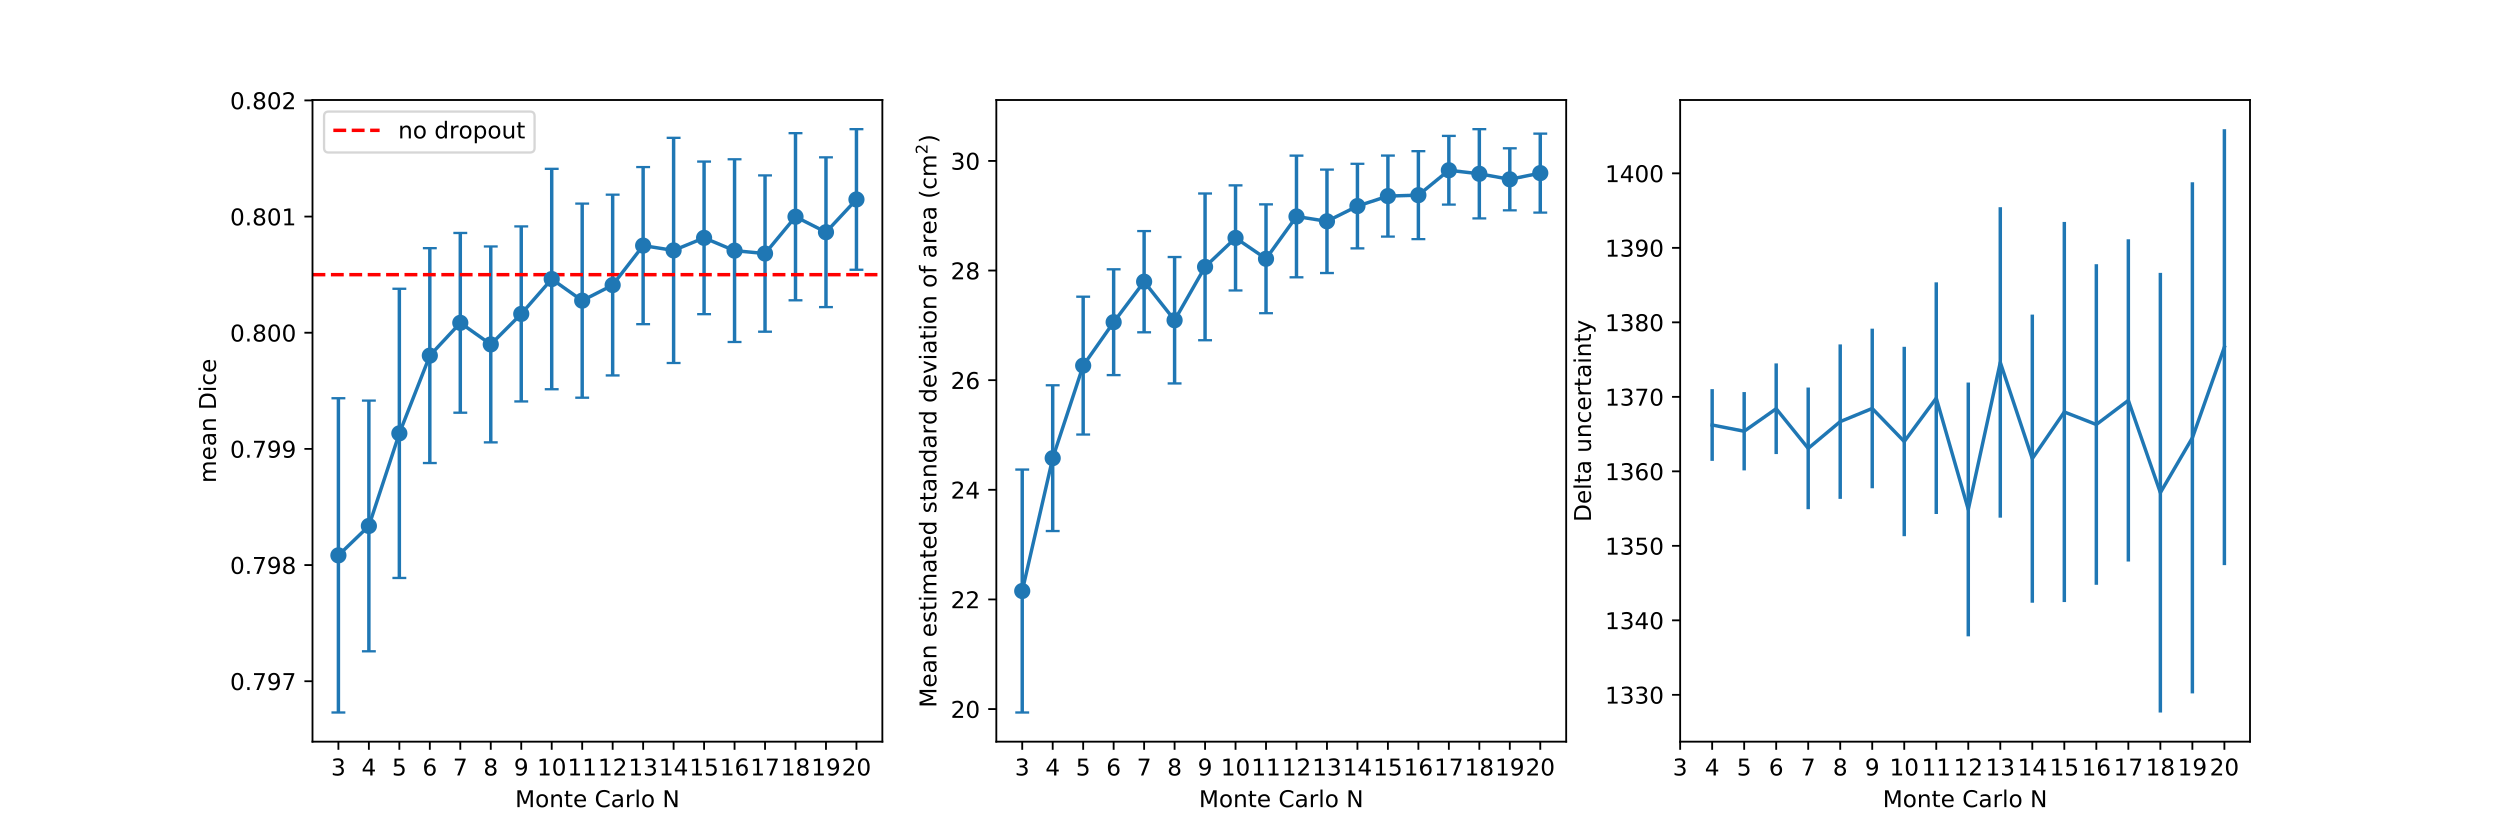<?xml version="1.0" encoding="utf-8" standalone="no"?>
<!DOCTYPE svg PUBLIC "-//W3C//DTD SVG 1.1//EN"
  "http://www.w3.org/Graphics/SVG/1.1/DTD/svg11.dtd">
<!-- Created with matplotlib (https://matplotlib.org/) -->
<svg height="360pt" version="1.1" viewBox="0 0 1080 360" width="1080pt" xmlns="http://www.w3.org/2000/svg" xmlns:xlink="http://www.w3.org/1999/xlink">
 <defs>
  <style type="text/css">
*{stroke-linecap:butt;stroke-linejoin:round;}
  </style>
 </defs>
 <g id="figure_1">
  <g id="patch_1">
   <path d="M 0 360 
L 1080 360 
L 1080 0 
L 0 0 
z
" style="fill:#ffffff;"/>
  </g>
  <g id="axes_1">
   <g id="patch_2">
    <path d="M 135 320.4 
L 381.176 320.4 
L 381.176 43.2 
L 135 43.2 
z
" style="fill:#ffffff;"/>
   </g>
   <g id="matplotlib.axis_1">
    <g id="xtick_1">
     <g id="line2d_1">
      <defs>
       <path d="M 0 0 
L 0 3.5 
" id="m2836790a14" style="stroke:#000000;stroke-width:0.8;"/>
      </defs>
      <g>
       <use style="stroke:#000000;stroke-width:0.8;" x="146.19" xlink:href="#m2836790a14" y="320.4"/>
      </g>
     </g>
     <g id="text_1">
      <!-- 3 -->
      <defs>
       <path d="M 40.578 39.312 
Q 47.656 37.797 51.625 33 
Q 55.609 28.219 55.609 21.188 
Q 55.609 10.406 48.188 4.484 
Q 40.766 -1.422 27.094 -1.422 
Q 22.516 -1.422 17.656 -0.516 
Q 12.797 0.391 7.625 2.203 
L 7.625 11.719 
Q 11.719 9.328 16.594 8.109 
Q 21.484 6.891 26.812 6.891 
Q 36.078 6.891 40.938 10.547 
Q 45.797 14.203 45.797 21.188 
Q 45.797 27.641 41.281 31.266 
Q 36.766 34.906 28.719 34.906 
L 20.219 34.906 
L 20.219 43.016 
L 29.109 43.016 
Q 36.375 43.016 40.234 45.922 
Q 44.094 48.828 44.094 54.297 
Q 44.094 59.906 40.109 62.906 
Q 36.141 65.922 28.719 65.922 
Q 24.656 65.922 20.016 65.031 
Q 15.375 64.156 9.812 62.312 
L 9.812 71.094 
Q 15.438 72.656 20.344 73.438 
Q 25.25 74.219 29.594 74.219 
Q 40.828 74.219 47.359 69.109 
Q 53.906 64.016 53.906 55.328 
Q 53.906 49.266 50.438 45.094 
Q 46.969 40.922 40.578 39.312 
z
" id="DejaVuSans-51"/>
      </defs>
      <g transform="translate(143.009 334.998)scale(0.1 -0.1)">
       <use xlink:href="#DejaVuSans-51"/>
      </g>
     </g>
    </g>
    <g id="xtick_2">
     <g id="line2d_2">
      <g>
       <use style="stroke:#000000;stroke-width:0.8;" x="159.354" xlink:href="#m2836790a14" y="320.4"/>
      </g>
     </g>
     <g id="text_2">
      <!-- 4 -->
      <defs>
       <path d="M 37.797 64.312 
L 12.891 25.391 
L 37.797 25.391 
z
M 35.203 72.906 
L 47.609 72.906 
L 47.609 25.391 
L 58.016 25.391 
L 58.016 17.188 
L 47.609 17.188 
L 47.609 0 
L 37.797 0 
L 37.797 17.188 
L 4.891 17.188 
L 4.891 26.703 
z
" id="DejaVuSans-52"/>
      </defs>
      <g transform="translate(156.173 334.998)scale(0.1 -0.1)">
       <use xlink:href="#DejaVuSans-52"/>
      </g>
     </g>
    </g>
    <g id="xtick_3">
     <g id="line2d_3">
      <g>
       <use style="stroke:#000000;stroke-width:0.8;" x="172.519" xlink:href="#m2836790a14" y="320.4"/>
      </g>
     </g>
     <g id="text_3">
      <!-- 5 -->
      <defs>
       <path d="M 10.797 72.906 
L 49.516 72.906 
L 49.516 64.594 
L 19.828 64.594 
L 19.828 46.734 
Q 21.969 47.469 24.109 47.828 
Q 26.266 48.188 28.422 48.188 
Q 40.625 48.188 47.75 41.5 
Q 54.891 34.812 54.891 23.391 
Q 54.891 11.625 47.562 5.094 
Q 40.234 -1.422 26.906 -1.422 
Q 22.312 -1.422 17.547 -0.641 
Q 12.797 0.141 7.719 1.703 
L 7.719 11.625 
Q 12.109 9.234 16.797 8.062 
Q 21.484 6.891 26.703 6.891 
Q 35.156 6.891 40.078 11.328 
Q 45.016 15.766 45.016 23.391 
Q 45.016 31 40.078 35.438 
Q 35.156 39.891 26.703 39.891 
Q 22.75 39.891 18.812 39.016 
Q 14.891 38.141 10.797 36.281 
z
" id="DejaVuSans-53"/>
      </defs>
      <g transform="translate(169.338 334.998)scale(0.1 -0.1)">
       <use xlink:href="#DejaVuSans-53"/>
      </g>
     </g>
    </g>
    <g id="xtick_4">
     <g id="line2d_4">
      <g>
       <use style="stroke:#000000;stroke-width:0.8;" x="185.683" xlink:href="#m2836790a14" y="320.4"/>
      </g>
     </g>
     <g id="text_4">
      <!-- 6 -->
      <defs>
       <path d="M 33.016 40.375 
Q 26.375 40.375 22.484 35.828 
Q 18.609 31.297 18.609 23.391 
Q 18.609 15.531 22.484 10.953 
Q 26.375 6.391 33.016 6.391 
Q 39.656 6.391 43.531 10.953 
Q 47.406 15.531 47.406 23.391 
Q 47.406 31.297 43.531 35.828 
Q 39.656 40.375 33.016 40.375 
z
M 52.594 71.297 
L 52.594 62.312 
Q 48.875 64.062 45.094 64.984 
Q 41.312 65.922 37.594 65.922 
Q 27.828 65.922 22.672 59.328 
Q 17.531 52.734 16.797 39.406 
Q 19.672 43.656 24.016 45.922 
Q 28.375 48.188 33.594 48.188 
Q 44.578 48.188 50.953 41.516 
Q 57.328 34.859 57.328 23.391 
Q 57.328 12.156 50.688 5.359 
Q 44.047 -1.422 33.016 -1.422 
Q 20.359 -1.422 13.672 8.266 
Q 6.984 17.969 6.984 36.375 
Q 6.984 53.656 15.188 63.938 
Q 23.391 74.219 37.203 74.219 
Q 40.922 74.219 44.703 73.484 
Q 48.484 72.75 52.594 71.297 
z
" id="DejaVuSans-54"/>
      </defs>
      <g transform="translate(182.502 334.998)scale(0.1 -0.1)">
       <use xlink:href="#DejaVuSans-54"/>
      </g>
     </g>
    </g>
    <g id="xtick_5">
     <g id="line2d_5">
      <g>
       <use style="stroke:#000000;stroke-width:0.8;" x="198.848" xlink:href="#m2836790a14" y="320.4"/>
      </g>
     </g>
     <g id="text_5">
      <!-- 7 -->
      <defs>
       <path d="M 8.203 72.906 
L 55.078 72.906 
L 55.078 68.703 
L 28.609 0 
L 18.312 0 
L 43.219 64.594 
L 8.203 64.594 
z
" id="DejaVuSans-55"/>
      </defs>
      <g transform="translate(195.667 334.998)scale(0.1 -0.1)">
       <use xlink:href="#DejaVuSans-55"/>
      </g>
     </g>
    </g>
    <g id="xtick_6">
     <g id="line2d_6">
      <g>
       <use style="stroke:#000000;stroke-width:0.8;" x="212.012" xlink:href="#m2836790a14" y="320.4"/>
      </g>
     </g>
     <g id="text_6">
      <!-- 8 -->
      <defs>
       <path d="M 31.781 34.625 
Q 24.75 34.625 20.719 30.859 
Q 16.703 27.094 16.703 20.516 
Q 16.703 13.922 20.719 10.156 
Q 24.75 6.391 31.781 6.391 
Q 38.812 6.391 42.859 10.172 
Q 46.922 13.969 46.922 20.516 
Q 46.922 27.094 42.891 30.859 
Q 38.875 34.625 31.781 34.625 
z
M 21.922 38.812 
Q 15.578 40.375 12.031 44.719 
Q 8.5 49.078 8.5 55.328 
Q 8.5 64.062 14.719 69.141 
Q 20.953 74.219 31.781 74.219 
Q 42.672 74.219 48.875 69.141 
Q 55.078 64.062 55.078 55.328 
Q 55.078 49.078 51.531 44.719 
Q 48 40.375 41.703 38.812 
Q 48.828 37.156 52.797 32.312 
Q 56.781 27.484 56.781 20.516 
Q 56.781 9.906 50.312 4.234 
Q 43.844 -1.422 31.781 -1.422 
Q 19.734 -1.422 13.25 4.234 
Q 6.781 9.906 6.781 20.516 
Q 6.781 27.484 10.781 32.312 
Q 14.797 37.156 21.922 38.812 
z
M 18.312 54.391 
Q 18.312 48.734 21.844 45.562 
Q 25.391 42.391 31.781 42.391 
Q 38.141 42.391 41.719 45.562 
Q 45.312 48.734 45.312 54.391 
Q 45.312 60.062 41.719 63.234 
Q 38.141 66.406 31.781 66.406 
Q 25.391 66.406 21.844 63.234 
Q 18.312 60.062 18.312 54.391 
z
" id="DejaVuSans-56"/>
      </defs>
      <g transform="translate(208.831 334.998)scale(0.1 -0.1)">
       <use xlink:href="#DejaVuSans-56"/>
      </g>
     </g>
    </g>
    <g id="xtick_7">
     <g id="line2d_7">
      <g>
       <use style="stroke:#000000;stroke-width:0.8;" x="225.177" xlink:href="#m2836790a14" y="320.4"/>
      </g>
     </g>
     <g id="text_7">
      <!-- 9 -->
      <defs>
       <path d="M 10.984 1.516 
L 10.984 10.5 
Q 14.703 8.734 18.5 7.812 
Q 22.312 6.891 25.984 6.891 
Q 35.75 6.891 40.891 13.453 
Q 46.047 20.016 46.781 33.406 
Q 43.953 29.203 39.594 26.953 
Q 35.25 24.703 29.984 24.703 
Q 19.047 24.703 12.672 31.312 
Q 6.297 37.938 6.297 49.422 
Q 6.297 60.641 12.938 67.422 
Q 19.578 74.219 30.609 74.219 
Q 43.266 74.219 49.922 64.516 
Q 56.594 54.828 56.594 36.375 
Q 56.594 19.141 48.406 8.859 
Q 40.234 -1.422 26.422 -1.422 
Q 22.703 -1.422 18.891 -0.688 
Q 15.094 0.047 10.984 1.516 
z
M 30.609 32.422 
Q 37.25 32.422 41.125 36.953 
Q 45.016 41.5 45.016 49.422 
Q 45.016 57.281 41.125 61.844 
Q 37.25 66.406 30.609 66.406 
Q 23.969 66.406 20.094 61.844 
Q 16.219 57.281 16.219 49.422 
Q 16.219 41.5 20.094 36.953 
Q 23.969 32.422 30.609 32.422 
z
" id="DejaVuSans-57"/>
      </defs>
      <g transform="translate(221.996 334.998)scale(0.1 -0.1)">
       <use xlink:href="#DejaVuSans-57"/>
      </g>
     </g>
    </g>
    <g id="xtick_8">
     <g id="line2d_8">
      <g>
       <use style="stroke:#000000;stroke-width:0.8;" x="238.341" xlink:href="#m2836790a14" y="320.4"/>
      </g>
     </g>
     <g id="text_8">
      <!-- 10 -->
      <defs>
       <path d="M 12.406 8.297 
L 28.516 8.297 
L 28.516 63.922 
L 10.984 60.406 
L 10.984 69.391 
L 28.422 72.906 
L 38.281 72.906 
L 38.281 8.297 
L 54.391 8.297 
L 54.391 0 
L 12.406 0 
z
" id="DejaVuSans-49"/>
       <path d="M 31.781 66.406 
Q 24.172 66.406 20.328 58.906 
Q 16.5 51.422 16.5 36.375 
Q 16.5 21.391 20.328 13.891 
Q 24.172 6.391 31.781 6.391 
Q 39.453 6.391 43.281 13.891 
Q 47.125 21.391 47.125 36.375 
Q 47.125 51.422 43.281 58.906 
Q 39.453 66.406 31.781 66.406 
z
M 31.781 74.219 
Q 44.047 74.219 50.516 64.516 
Q 56.984 54.828 56.984 36.375 
Q 56.984 17.969 50.516 8.266 
Q 44.047 -1.422 31.781 -1.422 
Q 19.531 -1.422 13.062 8.266 
Q 6.594 17.969 6.594 36.375 
Q 6.594 54.828 13.062 64.516 
Q 19.531 74.219 31.781 74.219 
z
" id="DejaVuSans-48"/>
      </defs>
      <g transform="translate(231.979 334.998)scale(0.1 -0.1)">
       <use xlink:href="#DejaVuSans-49"/>
       <use x="63.623" xlink:href="#DejaVuSans-48"/>
      </g>
     </g>
    </g>
    <g id="xtick_9">
     <g id="line2d_9">
      <g>
       <use style="stroke:#000000;stroke-width:0.8;" x="251.506" xlink:href="#m2836790a14" y="320.4"/>
      </g>
     </g>
     <g id="text_9">
      <!-- 11 -->
      <g transform="translate(245.143 334.998)scale(0.1 -0.1)">
       <use xlink:href="#DejaVuSans-49"/>
       <use x="63.623" xlink:href="#DejaVuSans-49"/>
      </g>
     </g>
    </g>
    <g id="xtick_10">
     <g id="line2d_10">
      <g>
       <use style="stroke:#000000;stroke-width:0.8;" x="264.67" xlink:href="#m2836790a14" y="320.4"/>
      </g>
     </g>
     <g id="text_10">
      <!-- 12 -->
      <defs>
       <path d="M 19.188 8.297 
L 53.609 8.297 
L 53.609 0 
L 7.328 0 
L 7.328 8.297 
Q 12.938 14.109 22.625 23.891 
Q 32.328 33.688 34.812 36.531 
Q 39.547 41.844 41.422 45.531 
Q 43.312 49.219 43.312 52.781 
Q 43.312 58.594 39.234 62.25 
Q 35.156 65.922 28.609 65.922 
Q 23.969 65.922 18.812 64.312 
Q 13.672 62.703 7.812 59.422 
L 7.812 69.391 
Q 13.766 71.781 18.938 73 
Q 24.125 74.219 28.422 74.219 
Q 39.75 74.219 46.484 68.547 
Q 53.219 62.891 53.219 53.422 
Q 53.219 48.922 51.531 44.891 
Q 49.859 40.875 45.406 35.406 
Q 44.188 33.984 37.641 27.219 
Q 31.109 20.453 19.188 8.297 
z
" id="DejaVuSans-50"/>
      </defs>
      <g transform="translate(258.308 334.998)scale(0.1 -0.1)">
       <use xlink:href="#DejaVuSans-49"/>
       <use x="63.623" xlink:href="#DejaVuSans-50"/>
      </g>
     </g>
    </g>
    <g id="xtick_11">
     <g id="line2d_11">
      <g>
       <use style="stroke:#000000;stroke-width:0.8;" x="277.835" xlink:href="#m2836790a14" y="320.4"/>
      </g>
     </g>
     <g id="text_11">
      <!-- 13 -->
      <g transform="translate(271.473 334.998)scale(0.1 -0.1)">
       <use xlink:href="#DejaVuSans-49"/>
       <use x="63.623" xlink:href="#DejaVuSans-51"/>
      </g>
     </g>
    </g>
    <g id="xtick_12">
     <g id="line2d_12">
      <g>
       <use style="stroke:#000000;stroke-width:0.8;" x="291" xlink:href="#m2836790a14" y="320.4"/>
      </g>
     </g>
     <g id="text_12">
      <!-- 14 -->
      <g transform="translate(284.637 334.998)scale(0.1 -0.1)">
       <use xlink:href="#DejaVuSans-49"/>
       <use x="63.623" xlink:href="#DejaVuSans-52"/>
      </g>
     </g>
    </g>
    <g id="xtick_13">
     <g id="line2d_13">
      <g>
       <use style="stroke:#000000;stroke-width:0.8;" x="304.164" xlink:href="#m2836790a14" y="320.4"/>
      </g>
     </g>
     <g id="text_13">
      <!-- 15 -->
      <g transform="translate(297.802 334.998)scale(0.1 -0.1)">
       <use xlink:href="#DejaVuSans-49"/>
       <use x="63.623" xlink:href="#DejaVuSans-53"/>
      </g>
     </g>
    </g>
    <g id="xtick_14">
     <g id="line2d_14">
      <g>
       <use style="stroke:#000000;stroke-width:0.8;" x="317.329" xlink:href="#m2836790a14" y="320.4"/>
      </g>
     </g>
     <g id="text_14">
      <!-- 16 -->
      <g transform="translate(310.966 334.998)scale(0.1 -0.1)">
       <use xlink:href="#DejaVuSans-49"/>
       <use x="63.623" xlink:href="#DejaVuSans-54"/>
      </g>
     </g>
    </g>
    <g id="xtick_15">
     <g id="line2d_15">
      <g>
       <use style="stroke:#000000;stroke-width:0.8;" x="330.493" xlink:href="#m2836790a14" y="320.4"/>
      </g>
     </g>
     <g id="text_15">
      <!-- 17 -->
      <g transform="translate(324.131 334.998)scale(0.1 -0.1)">
       <use xlink:href="#DejaVuSans-49"/>
       <use x="63.623" xlink:href="#DejaVuSans-55"/>
      </g>
     </g>
    </g>
    <g id="xtick_16">
     <g id="line2d_16">
      <g>
       <use style="stroke:#000000;stroke-width:0.8;" x="343.658" xlink:href="#m2836790a14" y="320.4"/>
      </g>
     </g>
     <g id="text_16">
      <!-- 18 -->
      <g transform="translate(337.295 334.998)scale(0.1 -0.1)">
       <use xlink:href="#DejaVuSans-49"/>
       <use x="63.623" xlink:href="#DejaVuSans-56"/>
      </g>
     </g>
    </g>
    <g id="xtick_17">
     <g id="line2d_17">
      <g>
       <use style="stroke:#000000;stroke-width:0.8;" x="356.822" xlink:href="#m2836790a14" y="320.4"/>
      </g>
     </g>
     <g id="text_17">
      <!-- 19 -->
      <g transform="translate(350.46 334.998)scale(0.1 -0.1)">
       <use xlink:href="#DejaVuSans-49"/>
       <use x="63.623" xlink:href="#DejaVuSans-57"/>
      </g>
     </g>
    </g>
    <g id="xtick_18">
     <g id="line2d_18">
      <g>
       <use style="stroke:#000000;stroke-width:0.8;" x="369.987" xlink:href="#m2836790a14" y="320.4"/>
      </g>
     </g>
     <g id="text_18">
      <!-- 20 -->
      <g transform="translate(363.624 334.998)scale(0.1 -0.1)">
       <use xlink:href="#DejaVuSans-50"/>
       <use x="63.623" xlink:href="#DejaVuSans-48"/>
      </g>
     </g>
    </g>
    <g id="text_19">
     <!-- Monte Carlo N -->
     <defs>
      <path d="M 9.812 72.906 
L 24.516 72.906 
L 43.109 23.297 
L 61.812 72.906 
L 76.516 72.906 
L 76.516 0 
L 66.891 0 
L 66.891 64.016 
L 48.094 14.016 
L 38.188 14.016 
L 19.391 64.016 
L 19.391 0 
L 9.812 0 
z
" id="DejaVuSans-77"/>
      <path d="M 30.609 48.391 
Q 23.391 48.391 19.188 42.75 
Q 14.984 37.109 14.984 27.297 
Q 14.984 17.484 19.156 11.844 
Q 23.344 6.203 30.609 6.203 
Q 37.797 6.203 41.984 11.859 
Q 46.188 17.531 46.188 27.297 
Q 46.188 37.016 41.984 42.703 
Q 37.797 48.391 30.609 48.391 
z
M 30.609 56 
Q 42.328 56 49.016 48.375 
Q 55.719 40.766 55.719 27.297 
Q 55.719 13.875 49.016 6.219 
Q 42.328 -1.422 30.609 -1.422 
Q 18.844 -1.422 12.172 6.219 
Q 5.516 13.875 5.516 27.297 
Q 5.516 40.766 12.172 48.375 
Q 18.844 56 30.609 56 
z
" id="DejaVuSans-111"/>
      <path d="M 54.891 33.016 
L 54.891 0 
L 45.906 0 
L 45.906 32.719 
Q 45.906 40.484 42.875 44.328 
Q 39.844 48.188 33.797 48.188 
Q 26.516 48.188 22.312 43.547 
Q 18.109 38.922 18.109 30.906 
L 18.109 0 
L 9.078 0 
L 9.078 54.688 
L 18.109 54.688 
L 18.109 46.188 
Q 21.344 51.125 25.703 53.562 
Q 30.078 56 35.797 56 
Q 45.219 56 50.047 50.172 
Q 54.891 44.344 54.891 33.016 
z
" id="DejaVuSans-110"/>
      <path d="M 18.312 70.219 
L 18.312 54.688 
L 36.812 54.688 
L 36.812 47.703 
L 18.312 47.703 
L 18.312 18.016 
Q 18.312 11.328 20.141 9.422 
Q 21.969 7.516 27.594 7.516 
L 36.812 7.516 
L 36.812 0 
L 27.594 0 
Q 17.188 0 13.234 3.875 
Q 9.281 7.766 9.281 18.016 
L 9.281 47.703 
L 2.688 47.703 
L 2.688 54.688 
L 9.281 54.688 
L 9.281 70.219 
z
" id="DejaVuSans-116"/>
      <path d="M 56.203 29.594 
L 56.203 25.203 
L 14.891 25.203 
Q 15.484 15.922 20.484 11.062 
Q 25.484 6.203 34.422 6.203 
Q 39.594 6.203 44.453 7.469 
Q 49.312 8.734 54.109 11.281 
L 54.109 2.781 
Q 49.266 0.734 44.188 -0.344 
Q 39.109 -1.422 33.891 -1.422 
Q 20.797 -1.422 13.156 6.188 
Q 5.516 13.812 5.516 26.812 
Q 5.516 40.234 12.766 48.109 
Q 20.016 56 32.328 56 
Q 43.359 56 49.781 48.891 
Q 56.203 41.797 56.203 29.594 
z
M 47.219 32.234 
Q 47.125 39.594 43.094 43.984 
Q 39.062 48.391 32.422 48.391 
Q 24.906 48.391 20.391 44.141 
Q 15.875 39.891 15.188 32.172 
z
" id="DejaVuSans-101"/>
      <path id="DejaVuSans-32"/>
      <path d="M 64.406 67.281 
L 64.406 56.891 
Q 59.422 61.531 53.781 63.812 
Q 48.141 66.109 41.797 66.109 
Q 29.297 66.109 22.656 58.469 
Q 16.016 50.828 16.016 36.375 
Q 16.016 21.969 22.656 14.328 
Q 29.297 6.688 41.797 6.688 
Q 48.141 6.688 53.781 8.984 
Q 59.422 11.281 64.406 15.922 
L 64.406 5.609 
Q 59.234 2.094 53.438 0.328 
Q 47.656 -1.422 41.219 -1.422 
Q 24.656 -1.422 15.125 8.703 
Q 5.609 18.844 5.609 36.375 
Q 5.609 53.953 15.125 64.078 
Q 24.656 74.219 41.219 74.219 
Q 47.75 74.219 53.531 72.484 
Q 59.328 70.75 64.406 67.281 
z
" id="DejaVuSans-67"/>
      <path d="M 34.281 27.484 
Q 23.391 27.484 19.188 25 
Q 14.984 22.516 14.984 16.5 
Q 14.984 11.719 18.141 8.906 
Q 21.297 6.109 26.703 6.109 
Q 34.188 6.109 38.703 11.406 
Q 43.219 16.703 43.219 25.484 
L 43.219 27.484 
z
M 52.203 31.203 
L 52.203 0 
L 43.219 0 
L 43.219 8.297 
Q 40.141 3.328 35.547 0.953 
Q 30.953 -1.422 24.312 -1.422 
Q 15.922 -1.422 10.953 3.297 
Q 6 8.016 6 15.922 
Q 6 25.141 12.172 29.828 
Q 18.359 34.516 30.609 34.516 
L 43.219 34.516 
L 43.219 35.406 
Q 43.219 41.609 39.141 45 
Q 35.062 48.391 27.688 48.391 
Q 23 48.391 18.547 47.266 
Q 14.109 46.141 10.016 43.891 
L 10.016 52.203 
Q 14.938 54.109 19.578 55.047 
Q 24.219 56 28.609 56 
Q 40.484 56 46.344 49.844 
Q 52.203 43.703 52.203 31.203 
z
" id="DejaVuSans-97"/>
      <path d="M 41.109 46.297 
Q 39.594 47.172 37.812 47.578 
Q 36.031 48 33.891 48 
Q 26.266 48 22.188 43.047 
Q 18.109 38.094 18.109 28.812 
L 18.109 0 
L 9.078 0 
L 9.078 54.688 
L 18.109 54.688 
L 18.109 46.188 
Q 20.953 51.172 25.484 53.578 
Q 30.031 56 36.531 56 
Q 37.453 56 38.578 55.875 
Q 39.703 55.766 41.062 55.516 
z
" id="DejaVuSans-114"/>
      <path d="M 9.422 75.984 
L 18.406 75.984 
L 18.406 0 
L 9.422 0 
z
" id="DejaVuSans-108"/>
      <path d="M 9.812 72.906 
L 23.094 72.906 
L 55.422 11.922 
L 55.422 72.906 
L 64.984 72.906 
L 64.984 0 
L 51.703 0 
L 19.391 60.984 
L 19.391 0 
L 9.812 0 
z
" id="DejaVuSans-78"/>
     </defs>
     <g transform="translate(222.531 348.677)scale(0.1 -0.1)">
      <use xlink:href="#DejaVuSans-77"/>
      <use x="86.279" xlink:href="#DejaVuSans-111"/>
      <use x="147.461" xlink:href="#DejaVuSans-110"/>
      <use x="210.84" xlink:href="#DejaVuSans-116"/>
      <use x="250.049" xlink:href="#DejaVuSans-101"/>
      <use x="311.572" xlink:href="#DejaVuSans-32"/>
      <use x="343.359" xlink:href="#DejaVuSans-67"/>
      <use x="413.184" xlink:href="#DejaVuSans-97"/>
      <use x="474.463" xlink:href="#DejaVuSans-114"/>
      <use x="515.576" xlink:href="#DejaVuSans-108"/>
      <use x="543.359" xlink:href="#DejaVuSans-111"/>
      <use x="604.541" xlink:href="#DejaVuSans-32"/>
      <use x="636.328" xlink:href="#DejaVuSans-78"/>
     </g>
    </g>
   </g>
   <g id="matplotlib.axis_2">
    <g id="ytick_1">
     <g id="line2d_19">
      <defs>
       <path d="M 0 0 
L -3.5 0 
" id="mdece94d7ca" style="stroke:#000000;stroke-width:0.8;"/>
      </defs>
      <g>
       <use style="stroke:#000000;stroke-width:0.8;" x="135" xlink:href="#mdece94d7ca" y="294.291"/>
      </g>
     </g>
     <g id="text_20">
      <!-- 0.797 -->
      <defs>
       <path d="M 10.688 12.406 
L 21 12.406 
L 21 0 
L 10.688 0 
z
" id="DejaVuSans-46"/>
      </defs>
      <g transform="translate(99.372 298.09)scale(0.1 -0.1)">
       <use xlink:href="#DejaVuSans-48"/>
       <use x="63.623" xlink:href="#DejaVuSans-46"/>
       <use x="95.41" xlink:href="#DejaVuSans-55"/>
       <use x="159.033" xlink:href="#DejaVuSans-57"/>
       <use x="222.656" xlink:href="#DejaVuSans-55"/>
      </g>
     </g>
    </g>
    <g id="ytick_2">
     <g id="line2d_20">
      <g>
       <use style="stroke:#000000;stroke-width:0.8;" x="135" xlink:href="#mdece94d7ca" y="244.107"/>
      </g>
     </g>
     <g id="text_21">
      <!-- 0.798 -->
      <g transform="translate(99.372 247.906)scale(0.1 -0.1)">
       <use xlink:href="#DejaVuSans-48"/>
       <use x="63.623" xlink:href="#DejaVuSans-46"/>
       <use x="95.41" xlink:href="#DejaVuSans-55"/>
       <use x="159.033" xlink:href="#DejaVuSans-57"/>
       <use x="222.656" xlink:href="#DejaVuSans-56"/>
      </g>
     </g>
    </g>
    <g id="ytick_3">
     <g id="line2d_21">
      <g>
       <use style="stroke:#000000;stroke-width:0.8;" x="135" xlink:href="#mdece94d7ca" y="193.924"/>
      </g>
     </g>
     <g id="text_22">
      <!-- 0.799 -->
      <g transform="translate(99.372 197.723)scale(0.1 -0.1)">
       <use xlink:href="#DejaVuSans-48"/>
       <use x="63.623" xlink:href="#DejaVuSans-46"/>
       <use x="95.41" xlink:href="#DejaVuSans-55"/>
       <use x="159.033" xlink:href="#DejaVuSans-57"/>
       <use x="222.656" xlink:href="#DejaVuSans-57"/>
      </g>
     </g>
    </g>
    <g id="ytick_4">
     <g id="line2d_22">
      <g>
       <use style="stroke:#000000;stroke-width:0.8;" x="135" xlink:href="#mdece94d7ca" y="143.74"/>
      </g>
     </g>
     <g id="text_23">
      <!-- 0.800 -->
      <g transform="translate(99.372 147.539)scale(0.1 -0.1)">
       <use xlink:href="#DejaVuSans-48"/>
       <use x="63.623" xlink:href="#DejaVuSans-46"/>
       <use x="95.41" xlink:href="#DejaVuSans-56"/>
       <use x="159.033" xlink:href="#DejaVuSans-48"/>
       <use x="222.656" xlink:href="#DejaVuSans-48"/>
      </g>
     </g>
    </g>
    <g id="ytick_5">
     <g id="line2d_23">
      <g>
       <use style="stroke:#000000;stroke-width:0.8;" x="135" xlink:href="#mdece94d7ca" y="93.556"/>
      </g>
     </g>
     <g id="text_24">
      <!-- 0.801 -->
      <g transform="translate(99.372 97.355)scale(0.1 -0.1)">
       <use xlink:href="#DejaVuSans-48"/>
       <use x="63.623" xlink:href="#DejaVuSans-46"/>
       <use x="95.41" xlink:href="#DejaVuSans-56"/>
       <use x="159.033" xlink:href="#DejaVuSans-48"/>
       <use x="222.656" xlink:href="#DejaVuSans-49"/>
      </g>
     </g>
    </g>
    <g id="ytick_6">
     <g id="line2d_24">
      <g>
       <use style="stroke:#000000;stroke-width:0.8;" x="135" xlink:href="#mdece94d7ca" y="43.372"/>
      </g>
     </g>
     <g id="text_25">
      <!-- 0.802 -->
      <g transform="translate(99.372 47.172)scale(0.1 -0.1)">
       <use xlink:href="#DejaVuSans-48"/>
       <use x="63.623" xlink:href="#DejaVuSans-46"/>
       <use x="95.41" xlink:href="#DejaVuSans-56"/>
       <use x="159.033" xlink:href="#DejaVuSans-48"/>
       <use x="222.656" xlink:href="#DejaVuSans-50"/>
      </g>
     </g>
    </g>
    <g id="text_26">
     <!-- mean Dice -->
     <defs>
      <path d="M 52 44.188 
Q 55.375 50.25 60.062 53.125 
Q 64.75 56 71.094 56 
Q 79.641 56 84.281 50.016 
Q 88.922 44.047 88.922 33.016 
L 88.922 0 
L 79.891 0 
L 79.891 32.719 
Q 79.891 40.578 77.094 44.375 
Q 74.312 48.188 68.609 48.188 
Q 61.625 48.188 57.562 43.547 
Q 53.516 38.922 53.516 30.906 
L 53.516 0 
L 44.484 0 
L 44.484 32.719 
Q 44.484 40.625 41.703 44.406 
Q 38.922 48.188 33.109 48.188 
Q 26.219 48.188 22.156 43.531 
Q 18.109 38.875 18.109 30.906 
L 18.109 0 
L 9.078 0 
L 9.078 54.688 
L 18.109 54.688 
L 18.109 46.188 
Q 21.188 51.219 25.484 53.609 
Q 29.781 56 35.688 56 
Q 41.656 56 45.828 52.969 
Q 50 49.953 52 44.188 
z
" id="DejaVuSans-109"/>
      <path d="M 19.672 64.797 
L 19.672 8.109 
L 31.594 8.109 
Q 46.688 8.109 53.688 14.938 
Q 60.688 21.781 60.688 36.531 
Q 60.688 51.172 53.688 57.984 
Q 46.688 64.797 31.594 64.797 
z
M 9.812 72.906 
L 30.078 72.906 
Q 51.266 72.906 61.172 64.094 
Q 71.094 55.281 71.094 36.531 
Q 71.094 17.672 61.125 8.828 
Q 51.172 0 30.078 0 
L 9.812 0 
z
" id="DejaVuSans-68"/>
      <path d="M 9.422 54.688 
L 18.406 54.688 
L 18.406 0 
L 9.422 0 
z
M 9.422 75.984 
L 18.406 75.984 
L 18.406 64.594 
L 9.422 64.594 
z
" id="DejaVuSans-105"/>
      <path d="M 48.781 52.594 
L 48.781 44.188 
Q 44.969 46.297 41.141 47.344 
Q 37.312 48.391 33.406 48.391 
Q 24.656 48.391 19.812 42.844 
Q 14.984 37.312 14.984 27.297 
Q 14.984 17.281 19.812 11.734 
Q 24.656 6.203 33.406 6.203 
Q 37.312 6.203 41.141 7.25 
Q 44.969 8.297 48.781 10.406 
L 48.781 2.094 
Q 45.016 0.344 40.984 -0.531 
Q 36.969 -1.422 32.422 -1.422 
Q 20.062 -1.422 12.781 6.344 
Q 5.516 14.109 5.516 27.297 
Q 5.516 40.672 12.859 48.328 
Q 20.219 56 33.016 56 
Q 37.156 56 41.109 55.141 
Q 45.062 54.297 48.781 52.594 
z
" id="DejaVuSans-99"/>
     </defs>
     <g transform="translate(93.292 208.634)rotate(-90)scale(0.1 -0.1)">
      <use xlink:href="#DejaVuSans-109"/>
      <use x="97.412" xlink:href="#DejaVuSans-101"/>
      <use x="158.936" xlink:href="#DejaVuSans-97"/>
      <use x="220.215" xlink:href="#DejaVuSans-110"/>
      <use x="283.594" xlink:href="#DejaVuSans-32"/>
      <use x="315.381" xlink:href="#DejaVuSans-68"/>
      <use x="392.383" xlink:href="#DejaVuSans-105"/>
      <use x="420.166" xlink:href="#DejaVuSans-99"/>
      <use x="475.146" xlink:href="#DejaVuSans-101"/>
     </g>
    </g>
   </g>
   <g id="LineCollection_1">
    <path clip-path="url(#p012f2f2bbf)" d="M 146.19 307.8 
L 146.19 172.032 
" style="fill:none;stroke:#1f77b4;stroke-width:1.5;"/>
    <path clip-path="url(#p012f2f2bbf)" d="M 159.354 281.363 
L 159.354 173.059 
" style="fill:none;stroke:#1f77b4;stroke-width:1.5;"/>
    <path clip-path="url(#p012f2f2bbf)" d="M 172.519 249.681 
L 172.519 124.747 
" style="fill:none;stroke:#1f77b4;stroke-width:1.5;"/>
    <path clip-path="url(#p012f2f2bbf)" d="M 185.683 200.033 
L 185.683 107.216 
" style="fill:none;stroke:#1f77b4;stroke-width:1.5;"/>
    <path clip-path="url(#p012f2f2bbf)" d="M 198.848 178.296 
L 198.848 100.635 
" style="fill:none;stroke:#1f77b4;stroke-width:1.5;"/>
    <path clip-path="url(#p012f2f2bbf)" d="M 212.012 191.099 
L 212.012 106.476 
" style="fill:none;stroke:#1f77b4;stroke-width:1.5;"/>
    <path clip-path="url(#p012f2f2bbf)" d="M 225.177 173.417 
L 225.177 97.8 
" style="fill:none;stroke:#1f77b4;stroke-width:1.5;"/>
    <path clip-path="url(#p012f2f2bbf)" d="M 238.341 168.156 
L 238.341 72.945 
" style="fill:none;stroke:#1f77b4;stroke-width:1.5;"/>
    <path clip-path="url(#p012f2f2bbf)" d="M 251.506 171.811 
L 251.506 87.958 
" style="fill:none;stroke:#1f77b4;stroke-width:1.5;"/>
    <path clip-path="url(#p012f2f2bbf)" d="M 264.67 162.194 
L 264.67 84.094 
" style="fill:none;stroke:#1f77b4;stroke-width:1.5;"/>
    <path clip-path="url(#p012f2f2bbf)" d="M 277.835 140.031 
L 277.835 72.169 
" style="fill:none;stroke:#1f77b4;stroke-width:1.5;"/>
    <path clip-path="url(#p012f2f2bbf)" d="M 291 156.812 
L 291 59.542 
" style="fill:none;stroke:#1f77b4;stroke-width:1.5;"/>
    <path clip-path="url(#p012f2f2bbf)" d="M 304.164 135.719 
L 304.164 69.792 
" style="fill:none;stroke:#1f77b4;stroke-width:1.5;"/>
    <path clip-path="url(#p012f2f2bbf)" d="M 317.329 147.748 
L 317.329 68.806 
" style="fill:none;stroke:#1f77b4;stroke-width:1.5;"/>
    <path clip-path="url(#p012f2f2bbf)" d="M 330.493 143.286 
L 330.493 75.769 
" style="fill:none;stroke:#1f77b4;stroke-width:1.5;"/>
    <path clip-path="url(#p012f2f2bbf)" d="M 343.658 129.732 
L 343.658 57.518 
" style="fill:none;stroke:#1f77b4;stroke-width:1.5;"/>
    <path clip-path="url(#p012f2f2bbf)" d="M 356.822 132.665 
L 356.822 67.969 
" style="fill:none;stroke:#1f77b4;stroke-width:1.5;"/>
    <path clip-path="url(#p012f2f2bbf)" d="M 369.987 116.53 
L 369.987 55.8 
" style="fill:none;stroke:#1f77b4;stroke-width:1.5;"/>
   </g>
   <g id="line2d_25">
    <defs>
     <path d="M 3 0 
L -3 -0 
" id="m9509510273" style="stroke:#1f77b4;"/>
    </defs>
    <g clip-path="url(#p012f2f2bbf)">
     <use style="fill:#1f77b4;stroke:#1f77b4;" x="146.19" xlink:href="#m9509510273" y="307.8"/>
     <use style="fill:#1f77b4;stroke:#1f77b4;" x="159.354" xlink:href="#m9509510273" y="281.363"/>
     <use style="fill:#1f77b4;stroke:#1f77b4;" x="172.519" xlink:href="#m9509510273" y="249.681"/>
     <use style="fill:#1f77b4;stroke:#1f77b4;" x="185.683" xlink:href="#m9509510273" y="200.033"/>
     <use style="fill:#1f77b4;stroke:#1f77b4;" x="198.848" xlink:href="#m9509510273" y="178.296"/>
     <use style="fill:#1f77b4;stroke:#1f77b4;" x="212.012" xlink:href="#m9509510273" y="191.099"/>
     <use style="fill:#1f77b4;stroke:#1f77b4;" x="225.177" xlink:href="#m9509510273" y="173.417"/>
     <use style="fill:#1f77b4;stroke:#1f77b4;" x="238.341" xlink:href="#m9509510273" y="168.156"/>
     <use style="fill:#1f77b4;stroke:#1f77b4;" x="251.506" xlink:href="#m9509510273" y="171.811"/>
     <use style="fill:#1f77b4;stroke:#1f77b4;" x="264.67" xlink:href="#m9509510273" y="162.194"/>
     <use style="fill:#1f77b4;stroke:#1f77b4;" x="277.835" xlink:href="#m9509510273" y="140.031"/>
     <use style="fill:#1f77b4;stroke:#1f77b4;" x="291" xlink:href="#m9509510273" y="156.812"/>
     <use style="fill:#1f77b4;stroke:#1f77b4;" x="304.164" xlink:href="#m9509510273" y="135.719"/>
     <use style="fill:#1f77b4;stroke:#1f77b4;" x="317.329" xlink:href="#m9509510273" y="147.748"/>
     <use style="fill:#1f77b4;stroke:#1f77b4;" x="330.493" xlink:href="#m9509510273" y="143.286"/>
     <use style="fill:#1f77b4;stroke:#1f77b4;" x="343.658" xlink:href="#m9509510273" y="129.732"/>
     <use style="fill:#1f77b4;stroke:#1f77b4;" x="356.822" xlink:href="#m9509510273" y="132.665"/>
     <use style="fill:#1f77b4;stroke:#1f77b4;" x="369.987" xlink:href="#m9509510273" y="116.53"/>
    </g>
   </g>
   <g id="line2d_26">
    <g clip-path="url(#p012f2f2bbf)">
     <use style="fill:#1f77b4;stroke:#1f77b4;" x="146.19" xlink:href="#m9509510273" y="172.032"/>
     <use style="fill:#1f77b4;stroke:#1f77b4;" x="159.354" xlink:href="#m9509510273" y="173.059"/>
     <use style="fill:#1f77b4;stroke:#1f77b4;" x="172.519" xlink:href="#m9509510273" y="124.747"/>
     <use style="fill:#1f77b4;stroke:#1f77b4;" x="185.683" xlink:href="#m9509510273" y="107.216"/>
     <use style="fill:#1f77b4;stroke:#1f77b4;" x="198.848" xlink:href="#m9509510273" y="100.635"/>
     <use style="fill:#1f77b4;stroke:#1f77b4;" x="212.012" xlink:href="#m9509510273" y="106.476"/>
     <use style="fill:#1f77b4;stroke:#1f77b4;" x="225.177" xlink:href="#m9509510273" y="97.8"/>
     <use style="fill:#1f77b4;stroke:#1f77b4;" x="238.341" xlink:href="#m9509510273" y="72.945"/>
     <use style="fill:#1f77b4;stroke:#1f77b4;" x="251.506" xlink:href="#m9509510273" y="87.958"/>
     <use style="fill:#1f77b4;stroke:#1f77b4;" x="264.67" xlink:href="#m9509510273" y="84.094"/>
     <use style="fill:#1f77b4;stroke:#1f77b4;" x="277.835" xlink:href="#m9509510273" y="72.169"/>
     <use style="fill:#1f77b4;stroke:#1f77b4;" x="291" xlink:href="#m9509510273" y="59.542"/>
     <use style="fill:#1f77b4;stroke:#1f77b4;" x="304.164" xlink:href="#m9509510273" y="69.792"/>
     <use style="fill:#1f77b4;stroke:#1f77b4;" x="317.329" xlink:href="#m9509510273" y="68.806"/>
     <use style="fill:#1f77b4;stroke:#1f77b4;" x="330.493" xlink:href="#m9509510273" y="75.769"/>
     <use style="fill:#1f77b4;stroke:#1f77b4;" x="343.658" xlink:href="#m9509510273" y="57.518"/>
     <use style="fill:#1f77b4;stroke:#1f77b4;" x="356.822" xlink:href="#m9509510273" y="67.969"/>
     <use style="fill:#1f77b4;stroke:#1f77b4;" x="369.987" xlink:href="#m9509510273" y="55.8"/>
    </g>
   </g>
   <g id="line2d_27">
    <path clip-path="url(#p012f2f2bbf)" d="M 135 118.648 
L 381.176 118.648 
" style="fill:none;stroke:#ff0000;stroke-dasharray:5.55,2.4;stroke-dashoffset:0;stroke-width:1.5;"/>
   </g>
   <g id="line2d_28">
    <path clip-path="url(#p012f2f2bbf)" d="M 146.19 239.916 
L 159.354 227.211 
L 172.519 187.214 
L 185.683 153.624 
L 198.848 139.465 
L 212.012 148.788 
L 225.177 135.609 
L 238.341 120.551 
L 251.506 129.884 
L 264.67 123.144 
L 277.835 106.1 
L 291 108.177 
L 304.164 102.755 
L 317.329 108.277 
L 330.493 109.527 
L 343.658 93.625 
L 356.822 100.317 
L 369.987 86.165 
" style="fill:none;stroke:#1f77b4;stroke-linecap:square;stroke-width:1.5;"/>
    <defs>
     <path d="M 0 3 
C 0.796 3 1.559 2.684 2.121 2.121 
C 2.684 1.559 3 0.796 3 0 
C 3 -0.796 2.684 -1.559 2.121 -2.121 
C 1.559 -2.684 0.796 -3 0 -3 
C -0.796 -3 -1.559 -2.684 -2.121 -2.121 
C -2.684 -1.559 -3 -0.796 -3 0 
C -3 0.796 -2.684 1.559 -2.121 2.121 
C -1.559 2.684 -0.796 3 0 3 
z
" id="me23b99f56a" style="stroke:#1f77b4;"/>
    </defs>
    <g clip-path="url(#p012f2f2bbf)">
     <use style="fill:#1f77b4;stroke:#1f77b4;" x="146.19" xlink:href="#me23b99f56a" y="239.916"/>
     <use style="fill:#1f77b4;stroke:#1f77b4;" x="159.354" xlink:href="#me23b99f56a" y="227.211"/>
     <use style="fill:#1f77b4;stroke:#1f77b4;" x="172.519" xlink:href="#me23b99f56a" y="187.214"/>
     <use style="fill:#1f77b4;stroke:#1f77b4;" x="185.683" xlink:href="#me23b99f56a" y="153.624"/>
     <use style="fill:#1f77b4;stroke:#1f77b4;" x="198.848" xlink:href="#me23b99f56a" y="139.465"/>
     <use style="fill:#1f77b4;stroke:#1f77b4;" x="212.012" xlink:href="#me23b99f56a" y="148.788"/>
     <use style="fill:#1f77b4;stroke:#1f77b4;" x="225.177" xlink:href="#me23b99f56a" y="135.609"/>
     <use style="fill:#1f77b4;stroke:#1f77b4;" x="238.341" xlink:href="#me23b99f56a" y="120.551"/>
     <use style="fill:#1f77b4;stroke:#1f77b4;" x="251.506" xlink:href="#me23b99f56a" y="129.884"/>
     <use style="fill:#1f77b4;stroke:#1f77b4;" x="264.67" xlink:href="#me23b99f56a" y="123.144"/>
     <use style="fill:#1f77b4;stroke:#1f77b4;" x="277.835" xlink:href="#me23b99f56a" y="106.1"/>
     <use style="fill:#1f77b4;stroke:#1f77b4;" x="291" xlink:href="#me23b99f56a" y="108.177"/>
     <use style="fill:#1f77b4;stroke:#1f77b4;" x="304.164" xlink:href="#me23b99f56a" y="102.755"/>
     <use style="fill:#1f77b4;stroke:#1f77b4;" x="317.329" xlink:href="#me23b99f56a" y="108.277"/>
     <use style="fill:#1f77b4;stroke:#1f77b4;" x="330.493" xlink:href="#me23b99f56a" y="109.527"/>
     <use style="fill:#1f77b4;stroke:#1f77b4;" x="343.658" xlink:href="#me23b99f56a" y="93.625"/>
     <use style="fill:#1f77b4;stroke:#1f77b4;" x="356.822" xlink:href="#me23b99f56a" y="100.317"/>
     <use style="fill:#1f77b4;stroke:#1f77b4;" x="369.987" xlink:href="#me23b99f56a" y="86.165"/>
    </g>
   </g>
   <g id="patch_3">
    <path d="M 135 320.4 
L 135 43.2 
" style="fill:none;stroke:#000000;stroke-linecap:square;stroke-linejoin:miter;stroke-width:0.8;"/>
   </g>
   <g id="patch_4">
    <path d="M 381.176 320.4 
L 381.176 43.2 
" style="fill:none;stroke:#000000;stroke-linecap:square;stroke-linejoin:miter;stroke-width:0.8;"/>
   </g>
   <g id="patch_5">
    <path d="M 135 320.4 
L 381.176 320.4 
" style="fill:none;stroke:#000000;stroke-linecap:square;stroke-linejoin:miter;stroke-width:0.8;"/>
   </g>
   <g id="patch_6">
    <path d="M 135 43.2 
L 381.176 43.2 
" style="fill:none;stroke:#000000;stroke-linecap:square;stroke-linejoin:miter;stroke-width:0.8;"/>
   </g>
   <g id="legend_1">
    <g id="patch_7">
     <path d="M 142 65.878 
L 228.934 65.878 
Q 230.934 65.878 230.934 63.878 
L 230.934 50.2 
Q 230.934 48.2 228.934 48.2 
L 142 48.2 
Q 140 48.2 140 50.2 
L 140 63.878 
Q 140 65.878 142 65.878 
z
" style="fill:#ffffff;opacity:0.8;stroke:#cccccc;stroke-linejoin:miter;"/>
    </g>
    <g id="line2d_29">
     <path d="M 144 56.298 
L 164 56.298 
" style="fill:none;stroke:#ff0000;stroke-dasharray:5.55,2.4;stroke-dashoffset:0;stroke-width:1.5;"/>
    </g>
    <g id="line2d_30"/>
    <g id="text_27">
     <!-- no dropout -->
     <defs>
      <path d="M 45.406 46.391 
L 45.406 75.984 
L 54.391 75.984 
L 54.391 0 
L 45.406 0 
L 45.406 8.203 
Q 42.578 3.328 38.25 0.953 
Q 33.938 -1.422 27.875 -1.422 
Q 17.969 -1.422 11.734 6.484 
Q 5.516 14.406 5.516 27.297 
Q 5.516 40.188 11.734 48.094 
Q 17.969 56 27.875 56 
Q 33.938 56 38.25 53.625 
Q 42.578 51.266 45.406 46.391 
z
M 14.797 27.297 
Q 14.797 17.391 18.875 11.75 
Q 22.953 6.109 30.078 6.109 
Q 37.203 6.109 41.297 11.75 
Q 45.406 17.391 45.406 27.297 
Q 45.406 37.203 41.297 42.844 
Q 37.203 48.484 30.078 48.484 
Q 22.953 48.484 18.875 42.844 
Q 14.797 37.203 14.797 27.297 
z
" id="DejaVuSans-100"/>
      <path d="M 18.109 8.203 
L 18.109 -20.797 
L 9.078 -20.797 
L 9.078 54.688 
L 18.109 54.688 
L 18.109 46.391 
Q 20.953 51.266 25.266 53.625 
Q 29.594 56 35.594 56 
Q 45.562 56 51.781 48.094 
Q 58.016 40.188 58.016 27.297 
Q 58.016 14.406 51.781 6.484 
Q 45.562 -1.422 35.594 -1.422 
Q 29.594 -1.422 25.266 0.953 
Q 20.953 3.328 18.109 8.203 
z
M 48.688 27.297 
Q 48.688 37.203 44.609 42.844 
Q 40.531 48.484 33.406 48.484 
Q 26.266 48.484 22.188 42.844 
Q 18.109 37.203 18.109 27.297 
Q 18.109 17.391 22.188 11.75 
Q 26.266 6.109 33.406 6.109 
Q 40.531 6.109 44.609 11.75 
Q 48.688 17.391 48.688 27.297 
z
" id="DejaVuSans-112"/>
      <path d="M 8.5 21.578 
L 8.5 54.688 
L 17.484 54.688 
L 17.484 21.922 
Q 17.484 14.156 20.5 10.266 
Q 23.531 6.391 29.594 6.391 
Q 36.859 6.391 41.078 11.031 
Q 45.312 15.672 45.312 23.688 
L 45.312 54.688 
L 54.297 54.688 
L 54.297 0 
L 45.312 0 
L 45.312 8.406 
Q 42.047 3.422 37.719 1 
Q 33.406 -1.422 27.688 -1.422 
Q 18.266 -1.422 13.375 4.438 
Q 8.5 10.297 8.5 21.578 
z
M 31.109 56 
z
" id="DejaVuSans-117"/>
     </defs>
     <g transform="translate(172 59.798)scale(0.1 -0.1)">
      <use xlink:href="#DejaVuSans-110"/>
      <use x="63.379" xlink:href="#DejaVuSans-111"/>
      <use x="124.561" xlink:href="#DejaVuSans-32"/>
      <use x="156.348" xlink:href="#DejaVuSans-100"/>
      <use x="219.824" xlink:href="#DejaVuSans-114"/>
      <use x="260.906" xlink:href="#DejaVuSans-111"/>
      <use x="322.088" xlink:href="#DejaVuSans-112"/>
      <use x="385.564" xlink:href="#DejaVuSans-111"/>
      <use x="446.746" xlink:href="#DejaVuSans-117"/>
      <use x="510.125" xlink:href="#DejaVuSans-116"/>
     </g>
    </g>
   </g>
  </g>
  <g id="axes_2">
   <g id="patch_8">
    <path d="M 430.412 320.4 
L 676.588 320.4 
L 676.588 43.2 
L 430.412 43.2 
z
" style="fill:#ffffff;"/>
   </g>
   <g id="matplotlib.axis_3">
    <g id="xtick_19">
     <g id="line2d_31">
      <g>
       <use style="stroke:#000000;stroke-width:0.8;" x="441.602" xlink:href="#m2836790a14" y="320.4"/>
      </g>
     </g>
     <g id="text_28">
      <!-- 3 -->
      <g transform="translate(438.42 334.998)scale(0.1 -0.1)">
       <use xlink:href="#DejaVuSans-51"/>
      </g>
     </g>
    </g>
    <g id="xtick_20">
     <g id="line2d_32">
      <g>
       <use style="stroke:#000000;stroke-width:0.8;" x="454.766" xlink:href="#m2836790a14" y="320.4"/>
      </g>
     </g>
     <g id="text_29">
      <!-- 4 -->
      <g transform="translate(451.585 334.998)scale(0.1 -0.1)">
       <use xlink:href="#DejaVuSans-52"/>
      </g>
     </g>
    </g>
    <g id="xtick_21">
     <g id="line2d_33">
      <g>
       <use style="stroke:#000000;stroke-width:0.8;" x="467.931" xlink:href="#m2836790a14" y="320.4"/>
      </g>
     </g>
     <g id="text_30">
      <!-- 5 -->
      <g transform="translate(464.749 334.998)scale(0.1 -0.1)">
       <use xlink:href="#DejaVuSans-53"/>
      </g>
     </g>
    </g>
    <g id="xtick_22">
     <g id="line2d_34">
      <g>
       <use style="stroke:#000000;stroke-width:0.8;" x="481.095" xlink:href="#m2836790a14" y="320.4"/>
      </g>
     </g>
     <g id="text_31">
      <!-- 6 -->
      <g transform="translate(477.914 334.998)scale(0.1 -0.1)">
       <use xlink:href="#DejaVuSans-54"/>
      </g>
     </g>
    </g>
    <g id="xtick_23">
     <g id="line2d_35">
      <g>
       <use style="stroke:#000000;stroke-width:0.8;" x="494.26" xlink:href="#m2836790a14" y="320.4"/>
      </g>
     </g>
     <g id="text_32">
      <!-- 7 -->
      <g transform="translate(491.078 334.998)scale(0.1 -0.1)">
       <use xlink:href="#DejaVuSans-55"/>
      </g>
     </g>
    </g>
    <g id="xtick_24">
     <g id="line2d_36">
      <g>
       <use style="stroke:#000000;stroke-width:0.8;" x="507.424" xlink:href="#m2836790a14" y="320.4"/>
      </g>
     </g>
     <g id="text_33">
      <!-- 8 -->
      <g transform="translate(504.243 334.998)scale(0.1 -0.1)">
       <use xlink:href="#DejaVuSans-56"/>
      </g>
     </g>
    </g>
    <g id="xtick_25">
     <g id="line2d_37">
      <g>
       <use style="stroke:#000000;stroke-width:0.8;" x="520.589" xlink:href="#m2836790a14" y="320.4"/>
      </g>
     </g>
     <g id="text_34">
      <!-- 9 -->
      <g transform="translate(517.407 334.998)scale(0.1 -0.1)">
       <use xlink:href="#DejaVuSans-57"/>
      </g>
     </g>
    </g>
    <g id="xtick_26">
     <g id="line2d_38">
      <g>
       <use style="stroke:#000000;stroke-width:0.8;" x="533.753" xlink:href="#m2836790a14" y="320.4"/>
      </g>
     </g>
     <g id="text_35">
      <!-- 10 -->
      <g transform="translate(527.391 334.998)scale(0.1 -0.1)">
       <use xlink:href="#DejaVuSans-49"/>
       <use x="63.623" xlink:href="#DejaVuSans-48"/>
      </g>
     </g>
    </g>
    <g id="xtick_27">
     <g id="line2d_39">
      <g>
       <use style="stroke:#000000;stroke-width:0.8;" x="546.918" xlink:href="#m2836790a14" y="320.4"/>
      </g>
     </g>
     <g id="text_36">
      <!-- 11 -->
      <g transform="translate(540.555 334.998)scale(0.1 -0.1)">
       <use xlink:href="#DejaVuSans-49"/>
       <use x="63.623" xlink:href="#DejaVuSans-49"/>
      </g>
     </g>
    </g>
    <g id="xtick_28">
     <g id="line2d_40">
      <g>
       <use style="stroke:#000000;stroke-width:0.8;" x="560.082" xlink:href="#m2836790a14" y="320.4"/>
      </g>
     </g>
     <g id="text_37">
      <!-- 12 -->
      <g transform="translate(553.72 334.998)scale(0.1 -0.1)">
       <use xlink:href="#DejaVuSans-49"/>
       <use x="63.623" xlink:href="#DejaVuSans-50"/>
      </g>
     </g>
    </g>
    <g id="xtick_29">
     <g id="line2d_41">
      <g>
       <use style="stroke:#000000;stroke-width:0.8;" x="573.247" xlink:href="#m2836790a14" y="320.4"/>
      </g>
     </g>
     <g id="text_38">
      <!-- 13 -->
      <g transform="translate(566.884 334.998)scale(0.1 -0.1)">
       <use xlink:href="#DejaVuSans-49"/>
       <use x="63.623" xlink:href="#DejaVuSans-51"/>
      </g>
     </g>
    </g>
    <g id="xtick_30">
     <g id="line2d_42">
      <g>
       <use style="stroke:#000000;stroke-width:0.8;" x="586.411" xlink:href="#m2836790a14" y="320.4"/>
      </g>
     </g>
     <g id="text_39">
      <!-- 14 -->
      <g transform="translate(580.049 334.998)scale(0.1 -0.1)">
       <use xlink:href="#DejaVuSans-49"/>
       <use x="63.623" xlink:href="#DejaVuSans-52"/>
      </g>
     </g>
    </g>
    <g id="xtick_31">
     <g id="line2d_43">
      <g>
       <use style="stroke:#000000;stroke-width:0.8;" x="599.576" xlink:href="#m2836790a14" y="320.4"/>
      </g>
     </g>
     <g id="text_40">
      <!-- 15 -->
      <g transform="translate(593.213 334.998)scale(0.1 -0.1)">
       <use xlink:href="#DejaVuSans-49"/>
       <use x="63.623" xlink:href="#DejaVuSans-53"/>
      </g>
     </g>
    </g>
    <g id="xtick_32">
     <g id="line2d_44">
      <g>
       <use style="stroke:#000000;stroke-width:0.8;" x="612.74" xlink:href="#m2836790a14" y="320.4"/>
      </g>
     </g>
     <g id="text_41">
      <!-- 16 -->
      <g transform="translate(606.378 334.998)scale(0.1 -0.1)">
       <use xlink:href="#DejaVuSans-49"/>
       <use x="63.623" xlink:href="#DejaVuSans-54"/>
      </g>
     </g>
    </g>
    <g id="xtick_33">
     <g id="line2d_45">
      <g>
       <use style="stroke:#000000;stroke-width:0.8;" x="625.905" xlink:href="#m2836790a14" y="320.4"/>
      </g>
     </g>
     <g id="text_42">
      <!-- 17 -->
      <g transform="translate(619.542 334.998)scale(0.1 -0.1)">
       <use xlink:href="#DejaVuSans-49"/>
       <use x="63.623" xlink:href="#DejaVuSans-55"/>
      </g>
     </g>
    </g>
    <g id="xtick_34">
     <g id="line2d_46">
      <g>
       <use style="stroke:#000000;stroke-width:0.8;" x="639.069" xlink:href="#m2836790a14" y="320.4"/>
      </g>
     </g>
     <g id="text_43">
      <!-- 18 -->
      <g transform="translate(632.707 334.998)scale(0.1 -0.1)">
       <use xlink:href="#DejaVuSans-49"/>
       <use x="63.623" xlink:href="#DejaVuSans-56"/>
      </g>
     </g>
    </g>
    <g id="xtick_35">
     <g id="line2d_47">
      <g>
       <use style="stroke:#000000;stroke-width:0.8;" x="652.234" xlink:href="#m2836790a14" y="320.4"/>
      </g>
     </g>
     <g id="text_44">
      <!-- 19 -->
      <g transform="translate(645.871 334.998)scale(0.1 -0.1)">
       <use xlink:href="#DejaVuSans-49"/>
       <use x="63.623" xlink:href="#DejaVuSans-57"/>
      </g>
     </g>
    </g>
    <g id="xtick_36">
     <g id="line2d_48">
      <g>
       <use style="stroke:#000000;stroke-width:0.8;" x="665.398" xlink:href="#m2836790a14" y="320.4"/>
      </g>
     </g>
     <g id="text_45">
      <!-- 20 -->
      <g transform="translate(659.036 334.998)scale(0.1 -0.1)">
       <use xlink:href="#DejaVuSans-50"/>
       <use x="63.623" xlink:href="#DejaVuSans-48"/>
      </g>
     </g>
    </g>
    <g id="text_46">
     <!-- Monte Carlo N -->
     <g transform="translate(517.943 348.677)scale(0.1 -0.1)">
      <use xlink:href="#DejaVuSans-77"/>
      <use x="86.279" xlink:href="#DejaVuSans-111"/>
      <use x="147.461" xlink:href="#DejaVuSans-110"/>
      <use x="210.84" xlink:href="#DejaVuSans-116"/>
      <use x="250.049" xlink:href="#DejaVuSans-101"/>
      <use x="311.572" xlink:href="#DejaVuSans-32"/>
      <use x="343.359" xlink:href="#DejaVuSans-67"/>
      <use x="413.184" xlink:href="#DejaVuSans-97"/>
      <use x="474.463" xlink:href="#DejaVuSans-114"/>
      <use x="515.576" xlink:href="#DejaVuSans-108"/>
      <use x="543.359" xlink:href="#DejaVuSans-111"/>
      <use x="604.541" xlink:href="#DejaVuSans-32"/>
      <use x="636.328" xlink:href="#DejaVuSans-78"/>
     </g>
    </g>
   </g>
   <g id="matplotlib.axis_4">
    <g id="ytick_7">
     <g id="line2d_49">
      <g>
       <use style="stroke:#000000;stroke-width:0.8;" x="430.412" xlink:href="#mdece94d7ca" y="306.314"/>
      </g>
     </g>
     <g id="text_47">
      <!-- 20 -->
      <g transform="translate(410.687 310.113)scale(0.1 -0.1)">
       <use xlink:href="#DejaVuSans-50"/>
       <use x="63.623" xlink:href="#DejaVuSans-48"/>
      </g>
     </g>
    </g>
    <g id="ytick_8">
     <g id="line2d_50">
      <g>
       <use style="stroke:#000000;stroke-width:0.8;" x="430.412" xlink:href="#mdece94d7ca" y="258.954"/>
      </g>
     </g>
     <g id="text_48">
      <!-- 22 -->
      <g transform="translate(410.687 262.753)scale(0.1 -0.1)">
       <use xlink:href="#DejaVuSans-50"/>
       <use x="63.623" xlink:href="#DejaVuSans-50"/>
      </g>
     </g>
    </g>
    <g id="ytick_9">
     <g id="line2d_51">
      <g>
       <use style="stroke:#000000;stroke-width:0.8;" x="430.412" xlink:href="#mdece94d7ca" y="211.593"/>
      </g>
     </g>
     <g id="text_49">
      <!-- 24 -->
      <g transform="translate(410.687 215.393)scale(0.1 -0.1)">
       <use xlink:href="#DejaVuSans-50"/>
       <use x="63.623" xlink:href="#DejaVuSans-52"/>
      </g>
     </g>
    </g>
    <g id="ytick_10">
     <g id="line2d_52">
      <g>
       <use style="stroke:#000000;stroke-width:0.8;" x="430.412" xlink:href="#mdece94d7ca" y="164.233"/>
      </g>
     </g>
     <g id="text_50">
      <!-- 26 -->
      <g transform="translate(410.687 168.032)scale(0.1 -0.1)">
       <use xlink:href="#DejaVuSans-50"/>
       <use x="63.623" xlink:href="#DejaVuSans-54"/>
      </g>
     </g>
    </g>
    <g id="ytick_11">
     <g id="line2d_53">
      <g>
       <use style="stroke:#000000;stroke-width:0.8;" x="430.412" xlink:href="#mdece94d7ca" y="116.873"/>
      </g>
     </g>
     <g id="text_51">
      <!-- 28 -->
      <g transform="translate(410.687 120.672)scale(0.1 -0.1)">
       <use xlink:href="#DejaVuSans-50"/>
       <use x="63.623" xlink:href="#DejaVuSans-56"/>
      </g>
     </g>
    </g>
    <g id="ytick_12">
     <g id="line2d_54">
      <g>
       <use style="stroke:#000000;stroke-width:0.8;" x="430.412" xlink:href="#mdece94d7ca" y="69.513"/>
      </g>
     </g>
     <g id="text_52">
      <!-- 30 -->
      <g transform="translate(410.687 73.312)scale(0.1 -0.1)">
       <use xlink:href="#DejaVuSans-51"/>
       <use x="63.623" xlink:href="#DejaVuSans-48"/>
      </g>
     </g>
    </g>
    <g id="text_53">
     <!-- Mean estimated standard deviation of area (cm$^{2}$) -->
     <defs>
      <path d="M 44.281 53.078 
L 44.281 44.578 
Q 40.484 46.531 36.375 47.5 
Q 32.281 48.484 27.875 48.484 
Q 21.188 48.484 17.844 46.438 
Q 14.5 44.391 14.5 40.281 
Q 14.5 37.156 16.891 35.375 
Q 19.281 33.594 26.516 31.984 
L 29.594 31.297 
Q 39.156 29.25 43.188 25.516 
Q 47.219 21.781 47.219 15.094 
Q 47.219 7.469 41.188 3.016 
Q 35.156 -1.422 24.609 -1.422 
Q 20.219 -1.422 15.453 -0.562 
Q 10.688 0.297 5.422 2 
L 5.422 11.281 
Q 10.406 8.688 15.234 7.391 
Q 20.062 6.109 24.812 6.109 
Q 31.156 6.109 34.562 8.281 
Q 37.984 10.453 37.984 14.406 
Q 37.984 18.062 35.516 20.016 
Q 33.062 21.969 24.703 23.781 
L 21.578 24.516 
Q 13.234 26.266 9.516 29.906 
Q 5.812 33.547 5.812 39.891 
Q 5.812 47.609 11.281 51.797 
Q 16.75 56 26.812 56 
Q 31.781 56 36.172 55.266 
Q 40.578 54.547 44.281 53.078 
z
" id="DejaVuSans-115"/>
      <path d="M 2.984 54.688 
L 12.5 54.688 
L 29.594 8.797 
L 46.688 54.688 
L 56.203 54.688 
L 35.688 0 
L 23.484 0 
z
" id="DejaVuSans-118"/>
      <path d="M 37.109 75.984 
L 37.109 68.5 
L 28.516 68.5 
Q 23.688 68.5 21.797 66.547 
Q 19.922 64.594 19.922 59.516 
L 19.922 54.688 
L 34.719 54.688 
L 34.719 47.703 
L 19.922 47.703 
L 19.922 0 
L 10.891 0 
L 10.891 47.703 
L 2.297 47.703 
L 2.297 54.688 
L 10.891 54.688 
L 10.891 58.5 
Q 10.891 67.625 15.141 71.797 
Q 19.391 75.984 28.609 75.984 
z
" id="DejaVuSans-102"/>
      <path d="M 31 75.875 
Q 24.469 64.656 21.281 53.656 
Q 18.109 42.672 18.109 31.391 
Q 18.109 20.125 21.312 9.062 
Q 24.516 -2 31 -13.188 
L 23.188 -13.188 
Q 15.875 -1.703 12.234 9.375 
Q 8.594 20.453 8.594 31.391 
Q 8.594 42.281 12.203 53.312 
Q 15.828 64.359 23.188 75.875 
z
" id="DejaVuSans-40"/>
      <path d="M 8.016 75.875 
L 15.828 75.875 
Q 23.141 64.359 26.781 53.312 
Q 30.422 42.281 30.422 31.391 
Q 30.422 20.453 26.781 9.375 
Q 23.141 -1.703 15.828 -13.188 
L 8.016 -13.188 
Q 14.5 -2 17.703 9.062 
Q 20.906 20.125 20.906 31.391 
Q 20.906 42.672 17.703 53.656 
Q 14.5 64.656 8.016 75.875 
z
" id="DejaVuSans-41"/>
     </defs>
     <g transform="translate(404.607 305.7)rotate(-90)scale(0.1 -0.1)">
      <use transform="translate(0 0.766)" xlink:href="#DejaVuSans-77"/>
      <use transform="translate(86.279 0.766)" xlink:href="#DejaVuSans-101"/>
      <use transform="translate(147.803 0.766)" xlink:href="#DejaVuSans-97"/>
      <use transform="translate(209.082 0.766)" xlink:href="#DejaVuSans-110"/>
      <use transform="translate(272.461 0.766)" xlink:href="#DejaVuSans-32"/>
      <use transform="translate(304.248 0.766)" xlink:href="#DejaVuSans-101"/>
      <use transform="translate(365.771 0.766)" xlink:href="#DejaVuSans-115"/>
      <use transform="translate(417.871 0.766)" xlink:href="#DejaVuSans-116"/>
      <use transform="translate(457.08 0.766)" xlink:href="#DejaVuSans-105"/>
      <use transform="translate(484.863 0.766)" xlink:href="#DejaVuSans-109"/>
      <use transform="translate(582.275 0.766)" xlink:href="#DejaVuSans-97"/>
      <use transform="translate(643.555 0.766)" xlink:href="#DejaVuSans-116"/>
      <use transform="translate(682.764 0.766)" xlink:href="#DejaVuSans-101"/>
      <use transform="translate(744.287 0.766)" xlink:href="#DejaVuSans-100"/>
      <use transform="translate(807.764 0.766)" xlink:href="#DejaVuSans-32"/>
      <use transform="translate(839.551 0.766)" xlink:href="#DejaVuSans-115"/>
      <use transform="translate(891.65 0.766)" xlink:href="#DejaVuSans-116"/>
      <use transform="translate(930.859 0.766)" xlink:href="#DejaVuSans-97"/>
      <use transform="translate(992.139 0.766)" xlink:href="#DejaVuSans-110"/>
      <use transform="translate(1055.518 0.766)" xlink:href="#DejaVuSans-100"/>
      <use transform="translate(1118.994 0.766)" xlink:href="#DejaVuSans-97"/>
      <use transform="translate(1180.273 0.766)" xlink:href="#DejaVuSans-114"/>
      <use transform="translate(1221.387 0.766)" xlink:href="#DejaVuSans-100"/>
      <use transform="translate(1284.863 0.766)" xlink:href="#DejaVuSans-32"/>
      <use transform="translate(1316.65 0.766)" xlink:href="#DejaVuSans-100"/>
      <use transform="translate(1380.127 0.766)" xlink:href="#DejaVuSans-101"/>
      <use transform="translate(1441.65 0.766)" xlink:href="#DejaVuSans-118"/>
      <use transform="translate(1500.83 0.766)" xlink:href="#DejaVuSans-105"/>
      <use transform="translate(1528.613 0.766)" xlink:href="#DejaVuSans-97"/>
      <use transform="translate(1589.893 0.766)" xlink:href="#DejaVuSans-116"/>
      <use transform="translate(1629.102 0.766)" xlink:href="#DejaVuSans-105"/>
      <use transform="translate(1656.885 0.766)" xlink:href="#DejaVuSans-111"/>
      <use transform="translate(1718.066 0.766)" xlink:href="#DejaVuSans-110"/>
      <use transform="translate(1781.445 0.766)" xlink:href="#DejaVuSans-32"/>
      <use transform="translate(1813.232 0.766)" xlink:href="#DejaVuSans-111"/>
      <use transform="translate(1874.414 0.766)" xlink:href="#DejaVuSans-102"/>
      <use transform="translate(1909.619 0.766)" xlink:href="#DejaVuSans-32"/>
      <use transform="translate(1941.406 0.766)" xlink:href="#DejaVuSans-97"/>
      <use transform="translate(2002.686 0.766)" xlink:href="#DejaVuSans-114"/>
      <use transform="translate(2043.799 0.766)" xlink:href="#DejaVuSans-101"/>
      <use transform="translate(2105.322 0.766)" xlink:href="#DejaVuSans-97"/>
      <use transform="translate(2166.602 0.766)" xlink:href="#DejaVuSans-32"/>
      <use transform="translate(2198.389 0.766)" xlink:href="#DejaVuSans-40"/>
      <use transform="translate(2237.402 0.766)" xlink:href="#DejaVuSans-99"/>
      <use transform="translate(2292.383 0.766)" xlink:href="#DejaVuSans-109"/>
      <use transform="translate(2390.752 39.047)scale(0.7)" xlink:href="#DejaVuSans-50"/>
      <use transform="translate(2438.022 0.766)" xlink:href="#DejaVuSans-41"/>
     </g>
    </g>
   </g>
   <g id="LineCollection_2">
    <path clip-path="url(#paf880d7697)" d="M 441.602 307.8 
L 441.602 202.847 
" style="fill:none;stroke:#1f77b4;stroke-width:1.5;"/>
    <path clip-path="url(#paf880d7697)" d="M 454.766 229.414 
L 454.766 166.437 
" style="fill:none;stroke:#1f77b4;stroke-width:1.5;"/>
    <path clip-path="url(#paf880d7697)" d="M 467.931 187.714 
L 467.931 128.167 
" style="fill:none;stroke:#1f77b4;stroke-width:1.5;"/>
    <path clip-path="url(#paf880d7697)" d="M 481.095 162.038 
L 481.095 116.328 
" style="fill:none;stroke:#1f77b4;stroke-width:1.5;"/>
    <path clip-path="url(#paf880d7697)" d="M 494.26 143.545 
L 494.26 99.817 
" style="fill:none;stroke:#1f77b4;stroke-width:1.5;"/>
    <path clip-path="url(#paf880d7697)" d="M 507.424 165.637 
L 507.424 111.045 
" style="fill:none;stroke:#1f77b4;stroke-width:1.5;"/>
    <path clip-path="url(#paf880d7697)" d="M 520.589 146.976 
L 520.589 83.597 
" style="fill:none;stroke:#1f77b4;stroke-width:1.5;"/>
    <path clip-path="url(#paf880d7697)" d="M 533.753 125.483 
L 533.753 80.087 
" style="fill:none;stroke:#1f77b4;stroke-width:1.5;"/>
    <path clip-path="url(#paf880d7697)" d="M 546.918 135.301 
L 546.918 88.279 
" style="fill:none;stroke:#1f77b4;stroke-width:1.5;"/>
    <path clip-path="url(#paf880d7697)" d="M 560.082 119.791 
L 560.082 67.236 
" style="fill:none;stroke:#1f77b4;stroke-width:1.5;"/>
    <path clip-path="url(#paf880d7697)" d="M 573.247 117.949 
L 573.247 73.265 
" style="fill:none;stroke:#1f77b4;stroke-width:1.5;"/>
    <path clip-path="url(#paf880d7697)" d="M 586.411 107.289 
L 586.411 70.765 
" style="fill:none;stroke:#1f77b4;stroke-width:1.5;"/>
    <path clip-path="url(#paf880d7697)" d="M 599.576 102.209 
L 599.576 67.209 
" style="fill:none;stroke:#1f77b4;stroke-width:1.5;"/>
    <path clip-path="url(#paf880d7697)" d="M 612.74 103.302 
L 612.74 65.313 
" style="fill:none;stroke:#1f77b4;stroke-width:1.5;"/>
    <path clip-path="url(#paf880d7697)" d="M 625.905 88.389 
L 625.905 58.716 
" style="fill:none;stroke:#1f77b4;stroke-width:1.5;"/>
    <path clip-path="url(#paf880d7697)" d="M 639.069 94.349 
L 639.069 55.8 
" style="fill:none;stroke:#1f77b4;stroke-width:1.5;"/>
    <path clip-path="url(#paf880d7697)" d="M 652.234 90.864 
L 652.234 64.069 
" style="fill:none;stroke:#1f77b4;stroke-width:1.5;"/>
    <path clip-path="url(#paf880d7697)" d="M 665.398 91.838 
L 665.398 57.722 
" style="fill:none;stroke:#1f77b4;stroke-width:1.5;"/>
   </g>
   <g id="line2d_55">
    <g clip-path="url(#paf880d7697)">
     <use style="fill:#1f77b4;stroke:#1f77b4;" x="441.602" xlink:href="#m9509510273" y="307.8"/>
     <use style="fill:#1f77b4;stroke:#1f77b4;" x="454.766" xlink:href="#m9509510273" y="229.414"/>
     <use style="fill:#1f77b4;stroke:#1f77b4;" x="467.931" xlink:href="#m9509510273" y="187.714"/>
     <use style="fill:#1f77b4;stroke:#1f77b4;" x="481.095" xlink:href="#m9509510273" y="162.038"/>
     <use style="fill:#1f77b4;stroke:#1f77b4;" x="494.26" xlink:href="#m9509510273" y="143.545"/>
     <use style="fill:#1f77b4;stroke:#1f77b4;" x="507.424" xlink:href="#m9509510273" y="165.637"/>
     <use style="fill:#1f77b4;stroke:#1f77b4;" x="520.589" xlink:href="#m9509510273" y="146.976"/>
     <use style="fill:#1f77b4;stroke:#1f77b4;" x="533.753" xlink:href="#m9509510273" y="125.483"/>
     <use style="fill:#1f77b4;stroke:#1f77b4;" x="546.918" xlink:href="#m9509510273" y="135.301"/>
     <use style="fill:#1f77b4;stroke:#1f77b4;" x="560.082" xlink:href="#m9509510273" y="119.791"/>
     <use style="fill:#1f77b4;stroke:#1f77b4;" x="573.247" xlink:href="#m9509510273" y="117.949"/>
     <use style="fill:#1f77b4;stroke:#1f77b4;" x="586.411" xlink:href="#m9509510273" y="107.289"/>
     <use style="fill:#1f77b4;stroke:#1f77b4;" x="599.576" xlink:href="#m9509510273" y="102.209"/>
     <use style="fill:#1f77b4;stroke:#1f77b4;" x="612.74" xlink:href="#m9509510273" y="103.302"/>
     <use style="fill:#1f77b4;stroke:#1f77b4;" x="625.905" xlink:href="#m9509510273" y="88.389"/>
     <use style="fill:#1f77b4;stroke:#1f77b4;" x="639.069" xlink:href="#m9509510273" y="94.349"/>
     <use style="fill:#1f77b4;stroke:#1f77b4;" x="652.234" xlink:href="#m9509510273" y="90.864"/>
     <use style="fill:#1f77b4;stroke:#1f77b4;" x="665.398" xlink:href="#m9509510273" y="91.838"/>
    </g>
   </g>
   <g id="line2d_56">
    <g clip-path="url(#paf880d7697)">
     <use style="fill:#1f77b4;stroke:#1f77b4;" x="441.602" xlink:href="#m9509510273" y="202.847"/>
     <use style="fill:#1f77b4;stroke:#1f77b4;" x="454.766" xlink:href="#m9509510273" y="166.437"/>
     <use style="fill:#1f77b4;stroke:#1f77b4;" x="467.931" xlink:href="#m9509510273" y="128.167"/>
     <use style="fill:#1f77b4;stroke:#1f77b4;" x="481.095" xlink:href="#m9509510273" y="116.328"/>
     <use style="fill:#1f77b4;stroke:#1f77b4;" x="494.26" xlink:href="#m9509510273" y="99.817"/>
     <use style="fill:#1f77b4;stroke:#1f77b4;" x="507.424" xlink:href="#m9509510273" y="111.045"/>
     <use style="fill:#1f77b4;stroke:#1f77b4;" x="520.589" xlink:href="#m9509510273" y="83.597"/>
     <use style="fill:#1f77b4;stroke:#1f77b4;" x="533.753" xlink:href="#m9509510273" y="80.087"/>
     <use style="fill:#1f77b4;stroke:#1f77b4;" x="546.918" xlink:href="#m9509510273" y="88.279"/>
     <use style="fill:#1f77b4;stroke:#1f77b4;" x="560.082" xlink:href="#m9509510273" y="67.236"/>
     <use style="fill:#1f77b4;stroke:#1f77b4;" x="573.247" xlink:href="#m9509510273" y="73.265"/>
     <use style="fill:#1f77b4;stroke:#1f77b4;" x="586.411" xlink:href="#m9509510273" y="70.765"/>
     <use style="fill:#1f77b4;stroke:#1f77b4;" x="599.576" xlink:href="#m9509510273" y="67.209"/>
     <use style="fill:#1f77b4;stroke:#1f77b4;" x="612.74" xlink:href="#m9509510273" y="65.313"/>
     <use style="fill:#1f77b4;stroke:#1f77b4;" x="625.905" xlink:href="#m9509510273" y="58.716"/>
     <use style="fill:#1f77b4;stroke:#1f77b4;" x="639.069" xlink:href="#m9509510273" y="55.8"/>
     <use style="fill:#1f77b4;stroke:#1f77b4;" x="652.234" xlink:href="#m9509510273" y="64.069"/>
     <use style="fill:#1f77b4;stroke:#1f77b4;" x="665.398" xlink:href="#m9509510273" y="57.722"/>
    </g>
   </g>
   <g id="line2d_57">
    <path clip-path="url(#paf880d7697)" d="M 441.602 255.323 
L 454.766 197.926 
L 467.931 157.941 
L 481.095 139.183 
L 494.26 121.681 
L 507.424 138.341 
L 520.589 115.287 
L 533.753 102.785 
L 546.918 111.79 
L 560.082 93.514 
L 573.247 95.607 
L 586.411 89.027 
L 599.576 84.709 
L 612.74 84.308 
L 625.905 73.553 
L 639.069 75.074 
L 652.234 77.466 
L 665.398 74.78 
" style="fill:none;stroke:#1f77b4;stroke-linecap:square;stroke-width:1.5;"/>
    <g clip-path="url(#paf880d7697)">
     <use style="fill:#1f77b4;stroke:#1f77b4;" x="441.602" xlink:href="#me23b99f56a" y="255.323"/>
     <use style="fill:#1f77b4;stroke:#1f77b4;" x="454.766" xlink:href="#me23b99f56a" y="197.926"/>
     <use style="fill:#1f77b4;stroke:#1f77b4;" x="467.931" xlink:href="#me23b99f56a" y="157.941"/>
     <use style="fill:#1f77b4;stroke:#1f77b4;" x="481.095" xlink:href="#me23b99f56a" y="139.183"/>
     <use style="fill:#1f77b4;stroke:#1f77b4;" x="494.26" xlink:href="#me23b99f56a" y="121.681"/>
     <use style="fill:#1f77b4;stroke:#1f77b4;" x="507.424" xlink:href="#me23b99f56a" y="138.341"/>
     <use style="fill:#1f77b4;stroke:#1f77b4;" x="520.589" xlink:href="#me23b99f56a" y="115.287"/>
     <use style="fill:#1f77b4;stroke:#1f77b4;" x="533.753" xlink:href="#me23b99f56a" y="102.785"/>
     <use style="fill:#1f77b4;stroke:#1f77b4;" x="546.918" xlink:href="#me23b99f56a" y="111.79"/>
     <use style="fill:#1f77b4;stroke:#1f77b4;" x="560.082" xlink:href="#me23b99f56a" y="93.514"/>
     <use style="fill:#1f77b4;stroke:#1f77b4;" x="573.247" xlink:href="#me23b99f56a" y="95.607"/>
     <use style="fill:#1f77b4;stroke:#1f77b4;" x="586.411" xlink:href="#me23b99f56a" y="89.027"/>
     <use style="fill:#1f77b4;stroke:#1f77b4;" x="599.576" xlink:href="#me23b99f56a" y="84.709"/>
     <use style="fill:#1f77b4;stroke:#1f77b4;" x="612.74" xlink:href="#me23b99f56a" y="84.308"/>
     <use style="fill:#1f77b4;stroke:#1f77b4;" x="625.905" xlink:href="#me23b99f56a" y="73.553"/>
     <use style="fill:#1f77b4;stroke:#1f77b4;" x="639.069" xlink:href="#me23b99f56a" y="75.074"/>
     <use style="fill:#1f77b4;stroke:#1f77b4;" x="652.234" xlink:href="#me23b99f56a" y="77.466"/>
     <use style="fill:#1f77b4;stroke:#1f77b4;" x="665.398" xlink:href="#me23b99f56a" y="74.78"/>
    </g>
   </g>
   <g id="patch_9">
    <path d="M 430.412 320.4 
L 430.412 43.2 
" style="fill:none;stroke:#000000;stroke-linecap:square;stroke-linejoin:miter;stroke-width:0.8;"/>
   </g>
   <g id="patch_10">
    <path d="M 676.588 320.4 
L 676.588 43.2 
" style="fill:none;stroke:#000000;stroke-linecap:square;stroke-linejoin:miter;stroke-width:0.8;"/>
   </g>
   <g id="patch_11">
    <path d="M 430.412 320.4 
L 676.588 320.4 
" style="fill:none;stroke:#000000;stroke-linecap:square;stroke-linejoin:miter;stroke-width:0.8;"/>
   </g>
   <g id="patch_12">
    <path d="M 430.412 43.2 
L 676.588 43.2 
" style="fill:none;stroke:#000000;stroke-linecap:square;stroke-linejoin:miter;stroke-width:0.8;"/>
   </g>
  </g>
  <g id="axes_3">
   <g id="patch_13">
    <path d="M 725.824 320.4 
L 972 320.4 
L 972 43.2 
L 725.824 43.2 
z
" style="fill:#ffffff;"/>
   </g>
   <g id="matplotlib.axis_5">
    <g id="xtick_37">
     <g id="line2d_58">
      <g>
       <use style="stroke:#000000;stroke-width:0.8;" x="725.824" xlink:href="#m2836790a14" y="320.4"/>
      </g>
     </g>
     <g id="text_54">
      <!-- 3 -->
      <g transform="translate(722.642 334.998)scale(0.1 -0.1)">
       <use xlink:href="#DejaVuSans-51"/>
      </g>
     </g>
    </g>
    <g id="xtick_38">
     <g id="line2d_59">
      <g>
       <use style="stroke:#000000;stroke-width:0.8;" x="739.654" xlink:href="#m2836790a14" y="320.4"/>
      </g>
     </g>
     <g id="text_55">
      <!-- 4 -->
      <g transform="translate(736.472 334.998)scale(0.1 -0.1)">
       <use xlink:href="#DejaVuSans-52"/>
      </g>
     </g>
    </g>
    <g id="xtick_39">
     <g id="line2d_60">
      <g>
       <use style="stroke:#000000;stroke-width:0.8;" x="753.484" xlink:href="#m2836790a14" y="320.4"/>
      </g>
     </g>
     <g id="text_56">
      <!-- 5 -->
      <g transform="translate(750.303 334.998)scale(0.1 -0.1)">
       <use xlink:href="#DejaVuSans-53"/>
      </g>
     </g>
    </g>
    <g id="xtick_40">
     <g id="line2d_61">
      <g>
       <use style="stroke:#000000;stroke-width:0.8;" x="767.314" xlink:href="#m2836790a14" y="320.4"/>
      </g>
     </g>
     <g id="text_57">
      <!-- 6 -->
      <g transform="translate(764.133 334.998)scale(0.1 -0.1)">
       <use xlink:href="#DejaVuSans-54"/>
      </g>
     </g>
    </g>
    <g id="xtick_41">
     <g id="line2d_62">
      <g>
       <use style="stroke:#000000;stroke-width:0.8;" x="781.144" xlink:href="#m2836790a14" y="320.4"/>
      </g>
     </g>
     <g id="text_58">
      <!-- 7 -->
      <g transform="translate(777.963 334.998)scale(0.1 -0.1)">
       <use xlink:href="#DejaVuSans-55"/>
      </g>
     </g>
    </g>
    <g id="xtick_42">
     <g id="line2d_63">
      <g>
       <use style="stroke:#000000;stroke-width:0.8;" x="794.974" xlink:href="#m2836790a14" y="320.4"/>
      </g>
     </g>
     <g id="text_59">
      <!-- 8 -->
      <g transform="translate(791.793 334.998)scale(0.1 -0.1)">
       <use xlink:href="#DejaVuSans-56"/>
      </g>
     </g>
    </g>
    <g id="xtick_43">
     <g id="line2d_64">
      <g>
       <use style="stroke:#000000;stroke-width:0.8;" x="808.804" xlink:href="#m2836790a14" y="320.4"/>
      </g>
     </g>
     <g id="text_60">
      <!-- 9 -->
      <g transform="translate(805.623 334.998)scale(0.1 -0.1)">
       <use xlink:href="#DejaVuSans-57"/>
      </g>
     </g>
    </g>
    <g id="xtick_44">
     <g id="line2d_65">
      <g>
       <use style="stroke:#000000;stroke-width:0.8;" x="822.635" xlink:href="#m2836790a14" y="320.4"/>
      </g>
     </g>
     <g id="text_61">
      <!-- 10 -->
      <g transform="translate(816.272 334.998)scale(0.1 -0.1)">
       <use xlink:href="#DejaVuSans-49"/>
       <use x="63.623" xlink:href="#DejaVuSans-48"/>
      </g>
     </g>
    </g>
    <g id="xtick_45">
     <g id="line2d_66">
      <g>
       <use style="stroke:#000000;stroke-width:0.8;" x="836.465" xlink:href="#m2836790a14" y="320.4"/>
      </g>
     </g>
     <g id="text_62">
      <!-- 11 -->
      <g transform="translate(830.102 334.998)scale(0.1 -0.1)">
       <use xlink:href="#DejaVuSans-49"/>
       <use x="63.623" xlink:href="#DejaVuSans-49"/>
      </g>
     </g>
    </g>
    <g id="xtick_46">
     <g id="line2d_67">
      <g>
       <use style="stroke:#000000;stroke-width:0.8;" x="850.295" xlink:href="#m2836790a14" y="320.4"/>
      </g>
     </g>
     <g id="text_63">
      <!-- 12 -->
      <g transform="translate(843.932 334.998)scale(0.1 -0.1)">
       <use xlink:href="#DejaVuSans-49"/>
       <use x="63.623" xlink:href="#DejaVuSans-50"/>
      </g>
     </g>
    </g>
    <g id="xtick_47">
     <g id="line2d_68">
      <g>
       <use style="stroke:#000000;stroke-width:0.8;" x="864.125" xlink:href="#m2836790a14" y="320.4"/>
      </g>
     </g>
     <g id="text_64">
      <!-- 13 -->
      <g transform="translate(857.762 334.998)scale(0.1 -0.1)">
       <use xlink:href="#DejaVuSans-49"/>
       <use x="63.623" xlink:href="#DejaVuSans-51"/>
      </g>
     </g>
    </g>
    <g id="xtick_48">
     <g id="line2d_69">
      <g>
       <use style="stroke:#000000;stroke-width:0.8;" x="877.955" xlink:href="#m2836790a14" y="320.4"/>
      </g>
     </g>
     <g id="text_65">
      <!-- 14 -->
      <g transform="translate(871.593 334.998)scale(0.1 -0.1)">
       <use xlink:href="#DejaVuSans-49"/>
       <use x="63.623" xlink:href="#DejaVuSans-52"/>
      </g>
     </g>
    </g>
    <g id="xtick_49">
     <g id="line2d_70">
      <g>
       <use style="stroke:#000000;stroke-width:0.8;" x="891.785" xlink:href="#m2836790a14" y="320.4"/>
      </g>
     </g>
     <g id="text_66">
      <!-- 15 -->
      <g transform="translate(885.423 334.998)scale(0.1 -0.1)">
       <use xlink:href="#DejaVuSans-49"/>
       <use x="63.623" xlink:href="#DejaVuSans-53"/>
      </g>
     </g>
    </g>
    <g id="xtick_50">
     <g id="line2d_71">
      <g>
       <use style="stroke:#000000;stroke-width:0.8;" x="905.615" xlink:href="#m2836790a14" y="320.4"/>
      </g>
     </g>
     <g id="text_67">
      <!-- 16 -->
      <g transform="translate(899.253 334.998)scale(0.1 -0.1)">
       <use xlink:href="#DejaVuSans-49"/>
       <use x="63.623" xlink:href="#DejaVuSans-54"/>
      </g>
     </g>
    </g>
    <g id="xtick_51">
     <g id="line2d_72">
      <g>
       <use style="stroke:#000000;stroke-width:0.8;" x="919.445" xlink:href="#m2836790a14" y="320.4"/>
      </g>
     </g>
     <g id="text_68">
      <!-- 17 -->
      <g transform="translate(913.083 334.998)scale(0.1 -0.1)">
       <use xlink:href="#DejaVuSans-49"/>
       <use x="63.623" xlink:href="#DejaVuSans-55"/>
      </g>
     </g>
    </g>
    <g id="xtick_52">
     <g id="line2d_73">
      <g>
       <use style="stroke:#000000;stroke-width:0.8;" x="933.276" xlink:href="#m2836790a14" y="320.4"/>
      </g>
     </g>
     <g id="text_69">
      <!-- 18 -->
      <g transform="translate(926.913 334.998)scale(0.1 -0.1)">
       <use xlink:href="#DejaVuSans-49"/>
       <use x="63.623" xlink:href="#DejaVuSans-56"/>
      </g>
     </g>
    </g>
    <g id="xtick_53">
     <g id="line2d_74">
      <g>
       <use style="stroke:#000000;stroke-width:0.8;" x="947.106" xlink:href="#m2836790a14" y="320.4"/>
      </g>
     </g>
     <g id="text_70">
      <!-- 19 -->
      <g transform="translate(940.743 334.998)scale(0.1 -0.1)">
       <use xlink:href="#DejaVuSans-49"/>
       <use x="63.623" xlink:href="#DejaVuSans-57"/>
      </g>
     </g>
    </g>
    <g id="xtick_54">
     <g id="line2d_75">
      <g>
       <use style="stroke:#000000;stroke-width:0.8;" x="960.936" xlink:href="#m2836790a14" y="320.4"/>
      </g>
     </g>
     <g id="text_71">
      <!-- 20 -->
      <g transform="translate(954.573 334.998)scale(0.1 -0.1)">
       <use xlink:href="#DejaVuSans-50"/>
       <use x="63.623" xlink:href="#DejaVuSans-48"/>
      </g>
     </g>
    </g>
    <g id="text_72">
     <!-- Monte Carlo N -->
     <g transform="translate(813.355 348.677)scale(0.1 -0.1)">
      <use xlink:href="#DejaVuSans-77"/>
      <use x="86.279" xlink:href="#DejaVuSans-111"/>
      <use x="147.461" xlink:href="#DejaVuSans-110"/>
      <use x="210.84" xlink:href="#DejaVuSans-116"/>
      <use x="250.049" xlink:href="#DejaVuSans-101"/>
      <use x="311.572" xlink:href="#DejaVuSans-32"/>
      <use x="343.359" xlink:href="#DejaVuSans-67"/>
      <use x="413.184" xlink:href="#DejaVuSans-97"/>
      <use x="474.463" xlink:href="#DejaVuSans-114"/>
      <use x="515.576" xlink:href="#DejaVuSans-108"/>
      <use x="543.359" xlink:href="#DejaVuSans-111"/>
      <use x="604.541" xlink:href="#DejaVuSans-32"/>
      <use x="636.328" xlink:href="#DejaVuSans-78"/>
     </g>
    </g>
   </g>
   <g id="matplotlib.axis_6">
    <g id="ytick_13">
     <g id="line2d_76">
      <g>
       <use style="stroke:#000000;stroke-width:0.8;" x="725.824" xlink:href="#mdece94d7ca" y="300.171"/>
      </g>
     </g>
     <g id="text_73">
      <!-- 1330 -->
      <g transform="translate(693.374 303.97)scale(0.1 -0.1)">
       <use xlink:href="#DejaVuSans-49"/>
       <use x="63.623" xlink:href="#DejaVuSans-51"/>
       <use x="127.246" xlink:href="#DejaVuSans-51"/>
       <use x="190.869" xlink:href="#DejaVuSans-48"/>
      </g>
     </g>
    </g>
    <g id="ytick_14">
     <g id="line2d_77">
      <g>
       <use style="stroke:#000000;stroke-width:0.8;" x="725.824" xlink:href="#mdece94d7ca" y="267.987"/>
      </g>
     </g>
     <g id="text_74">
      <!-- 1340 -->
      <g transform="translate(693.374 271.786)scale(0.1 -0.1)">
       <use xlink:href="#DejaVuSans-49"/>
       <use x="63.623" xlink:href="#DejaVuSans-51"/>
       <use x="127.246" xlink:href="#DejaVuSans-52"/>
       <use x="190.869" xlink:href="#DejaVuSans-48"/>
      </g>
     </g>
    </g>
    <g id="ytick_15">
     <g id="line2d_78">
      <g>
       <use style="stroke:#000000;stroke-width:0.8;" x="725.824" xlink:href="#mdece94d7ca" y="235.803"/>
      </g>
     </g>
     <g id="text_75">
      <!-- 1350 -->
      <g transform="translate(693.374 239.603)scale(0.1 -0.1)">
       <use xlink:href="#DejaVuSans-49"/>
       <use x="63.623" xlink:href="#DejaVuSans-51"/>
       <use x="127.246" xlink:href="#DejaVuSans-53"/>
       <use x="190.869" xlink:href="#DejaVuSans-48"/>
      </g>
     </g>
    </g>
    <g id="ytick_16">
     <g id="line2d_79">
      <g>
       <use style="stroke:#000000;stroke-width:0.8;" x="725.824" xlink:href="#mdece94d7ca" y="203.619"/>
      </g>
     </g>
     <g id="text_76">
      <!-- 1360 -->
      <g transform="translate(693.374 207.419)scale(0.1 -0.1)">
       <use xlink:href="#DejaVuSans-49"/>
       <use x="63.623" xlink:href="#DejaVuSans-51"/>
       <use x="127.246" xlink:href="#DejaVuSans-54"/>
       <use x="190.869" xlink:href="#DejaVuSans-48"/>
      </g>
     </g>
    </g>
    <g id="ytick_17">
     <g id="line2d_80">
      <g>
       <use style="stroke:#000000;stroke-width:0.8;" x="725.824" xlink:href="#mdece94d7ca" y="171.436"/>
      </g>
     </g>
     <g id="text_77">
      <!-- 1370 -->
      <g transform="translate(693.374 175.235)scale(0.1 -0.1)">
       <use xlink:href="#DejaVuSans-49"/>
       <use x="63.623" xlink:href="#DejaVuSans-51"/>
       <use x="127.246" xlink:href="#DejaVuSans-55"/>
       <use x="190.869" xlink:href="#DejaVuSans-48"/>
      </g>
     </g>
    </g>
    <g id="ytick_18">
     <g id="line2d_81">
      <g>
       <use style="stroke:#000000;stroke-width:0.8;" x="725.824" xlink:href="#mdece94d7ca" y="139.252"/>
      </g>
     </g>
     <g id="text_78">
      <!-- 1380 -->
      <g transform="translate(693.374 143.051)scale(0.1 -0.1)">
       <use xlink:href="#DejaVuSans-49"/>
       <use x="63.623" xlink:href="#DejaVuSans-51"/>
       <use x="127.246" xlink:href="#DejaVuSans-56"/>
       <use x="190.869" xlink:href="#DejaVuSans-48"/>
      </g>
     </g>
    </g>
    <g id="ytick_19">
     <g id="line2d_82">
      <g>
       <use style="stroke:#000000;stroke-width:0.8;" x="725.824" xlink:href="#mdece94d7ca" y="107.068"/>
      </g>
     </g>
     <g id="text_79">
      <!-- 1390 -->
      <g transform="translate(693.374 110.867)scale(0.1 -0.1)">
       <use xlink:href="#DejaVuSans-49"/>
       <use x="63.623" xlink:href="#DejaVuSans-51"/>
       <use x="127.246" xlink:href="#DejaVuSans-57"/>
       <use x="190.869" xlink:href="#DejaVuSans-48"/>
      </g>
     </g>
    </g>
    <g id="ytick_20">
     <g id="line2d_83">
      <g>
       <use style="stroke:#000000;stroke-width:0.8;" x="725.824" xlink:href="#mdece94d7ca" y="74.884"/>
      </g>
     </g>
     <g id="text_80">
      <!-- 1400 -->
      <g transform="translate(693.374 78.683)scale(0.1 -0.1)">
       <use xlink:href="#DejaVuSans-49"/>
       <use x="63.623" xlink:href="#DejaVuSans-52"/>
       <use x="127.246" xlink:href="#DejaVuSans-48"/>
       <use x="190.869" xlink:href="#DejaVuSans-48"/>
      </g>
     </g>
    </g>
    <g id="text_81">
     <!-- Delta uncertainty -->
     <defs>
      <path d="M 32.172 -5.078 
Q 28.375 -14.844 24.75 -17.812 
Q 21.141 -20.797 15.094 -20.797 
L 7.906 -20.797 
L 7.906 -13.281 
L 13.188 -13.281 
Q 16.891 -13.281 18.938 -11.516 
Q 21 -9.766 23.484 -3.219 
L 25.094 0.875 
L 2.984 54.688 
L 12.5 54.688 
L 29.594 11.922 
L 46.688 54.688 
L 56.203 54.688 
z
" id="DejaVuSans-121"/>
     </defs>
     <g transform="translate(687.294 225.449)rotate(-90)scale(0.1 -0.1)">
      <use xlink:href="#DejaVuSans-68"/>
      <use x="77.002" xlink:href="#DejaVuSans-101"/>
      <use x="138.525" xlink:href="#DejaVuSans-108"/>
      <use x="166.309" xlink:href="#DejaVuSans-116"/>
      <use x="205.518" xlink:href="#DejaVuSans-97"/>
      <use x="266.797" xlink:href="#DejaVuSans-32"/>
      <use x="298.584" xlink:href="#DejaVuSans-117"/>
      <use x="361.963" xlink:href="#DejaVuSans-110"/>
      <use x="425.342" xlink:href="#DejaVuSans-99"/>
      <use x="480.322" xlink:href="#DejaVuSans-101"/>
      <use x="541.846" xlink:href="#DejaVuSans-114"/>
      <use x="582.959" xlink:href="#DejaVuSans-116"/>
      <use x="622.168" xlink:href="#DejaVuSans-97"/>
      <use x="683.447" xlink:href="#DejaVuSans-105"/>
      <use x="711.23" xlink:href="#DejaVuSans-110"/>
      <use x="774.609" xlink:href="#DejaVuSans-116"/>
      <use x="813.818" xlink:href="#DejaVuSans-121"/>
     </g>
    </g>
   </g>
   <g id="LineCollection_3">
    <path clip-path="url(#pcfee83448e)" d="M 739.654 199.106 
L 739.654 168.1 
" style="fill:none;stroke:#1f77b4;stroke-width:1.5;"/>
    <path clip-path="url(#pcfee83448e)" d="M 753.484 203.22 
L 753.484 169.364 
" style="fill:none;stroke:#1f77b4;stroke-width:1.5;"/>
    <path clip-path="url(#pcfee83448e)" d="M 767.314 196.15 
L 767.314 156.985 
" style="fill:none;stroke:#1f77b4;stroke-width:1.5;"/>
    <path clip-path="url(#pcfee83448e)" d="M 781.144 219.97 
L 781.144 167.425 
" style="fill:none;stroke:#1f77b4;stroke-width:1.5;"/>
    <path clip-path="url(#pcfee83448e)" d="M 794.974 215.497 
L 794.974 148.775 
" style="fill:none;stroke:#1f77b4;stroke-width:1.5;"/>
    <path clip-path="url(#pcfee83448e)" d="M 808.804 210.925 
L 808.804 141.984 
" style="fill:none;stroke:#1f77b4;stroke-width:1.5;"/>
    <path clip-path="url(#pcfee83448e)" d="M 822.635 231.652 
L 822.635 149.83 
" style="fill:none;stroke:#1f77b4;stroke-width:1.5;"/>
    <path clip-path="url(#pcfee83448e)" d="M 836.465 222.04 
L 836.465 121.963 
" style="fill:none;stroke:#1f77b4;stroke-width:1.5;"/>
    <path clip-path="url(#pcfee83448e)" d="M 850.295 274.891 
L 850.295 165.268 
" style="fill:none;stroke:#1f77b4;stroke-width:1.5;"/>
    <path clip-path="url(#pcfee83448e)" d="M 864.125 223.637 
L 864.125 89.502 
" style="fill:none;stroke:#1f77b4;stroke-width:1.5;"/>
    <path clip-path="url(#pcfee83448e)" d="M 877.955 260.379 
L 877.955 135.895 
" style="fill:none;stroke:#1f77b4;stroke-width:1.5;"/>
    <path clip-path="url(#pcfee83448e)" d="M 891.785 260.082 
L 891.785 95.878 
" style="fill:none;stroke:#1f77b4;stroke-width:1.5;"/>
    <path clip-path="url(#pcfee83448e)" d="M 905.615 252.631 
L 905.615 114.146 
" style="fill:none;stroke:#1f77b4;stroke-width:1.5;"/>
    <path clip-path="url(#pcfee83448e)" d="M 919.445 242.576 
L 919.445 103.373 
" style="fill:none;stroke:#1f77b4;stroke-width:1.5;"/>
    <path clip-path="url(#pcfee83448e)" d="M 933.276 307.8 
L 933.276 117.865 
" style="fill:none;stroke:#1f77b4;stroke-width:1.5;"/>
    <path clip-path="url(#pcfee83448e)" d="M 947.106 299.55 
L 947.106 78.737 
" style="fill:none;stroke:#1f77b4;stroke-width:1.5;"/>
    <path clip-path="url(#pcfee83448e)" d="M 960.936 244.124 
L 960.936 55.8 
" style="fill:none;stroke:#1f77b4;stroke-width:1.5;"/>
   </g>
   <g id="line2d_84">
    <path clip-path="url(#pcfee83448e)" d="M 739.654 183.603 
L 753.484 186.292 
L 767.314 176.568 
L 781.144 193.698 
L 794.974 182.136 
L 808.804 176.454 
L 822.635 190.741 
L 836.465 172.001 
L 850.295 220.08 
L 864.125 156.57 
L 877.955 198.137 
L 891.785 177.98 
L 905.615 183.389 
L 919.445 172.974 
L 933.276 212.832 
L 947.106 189.143 
L 960.936 149.962 
" style="fill:none;stroke:#1f77b4;stroke-linecap:square;stroke-width:1.5;"/>
   </g>
   <g id="patch_14">
    <path d="M 725.824 320.4 
L 725.824 43.2 
" style="fill:none;stroke:#000000;stroke-linecap:square;stroke-linejoin:miter;stroke-width:0.8;"/>
   </g>
   <g id="patch_15">
    <path d="M 972 320.4 
L 972 43.2 
" style="fill:none;stroke:#000000;stroke-linecap:square;stroke-linejoin:miter;stroke-width:0.8;"/>
   </g>
   <g id="patch_16">
    <path d="M 725.824 320.4 
L 972 320.4 
" style="fill:none;stroke:#000000;stroke-linecap:square;stroke-linejoin:miter;stroke-width:0.8;"/>
   </g>
   <g id="patch_17">
    <path d="M 725.824 43.2 
L 972 43.2 
" style="fill:none;stroke:#000000;stroke-linecap:square;stroke-linejoin:miter;stroke-width:0.8;"/>
   </g>
  </g>
 </g>
 <defs>
  <clipPath id="p012f2f2bbf">
   <rect height="277.2" width="246.176" x="135" y="43.2"/>
  </clipPath>
  <clipPath id="paf880d7697">
   <rect height="277.2" width="246.176" x="430.412" y="43.2"/>
  </clipPath>
  <clipPath id="pcfee83448e">
   <rect height="277.2" width="246.176" x="725.824" y="43.2"/>
  </clipPath>
 </defs>
</svg>
